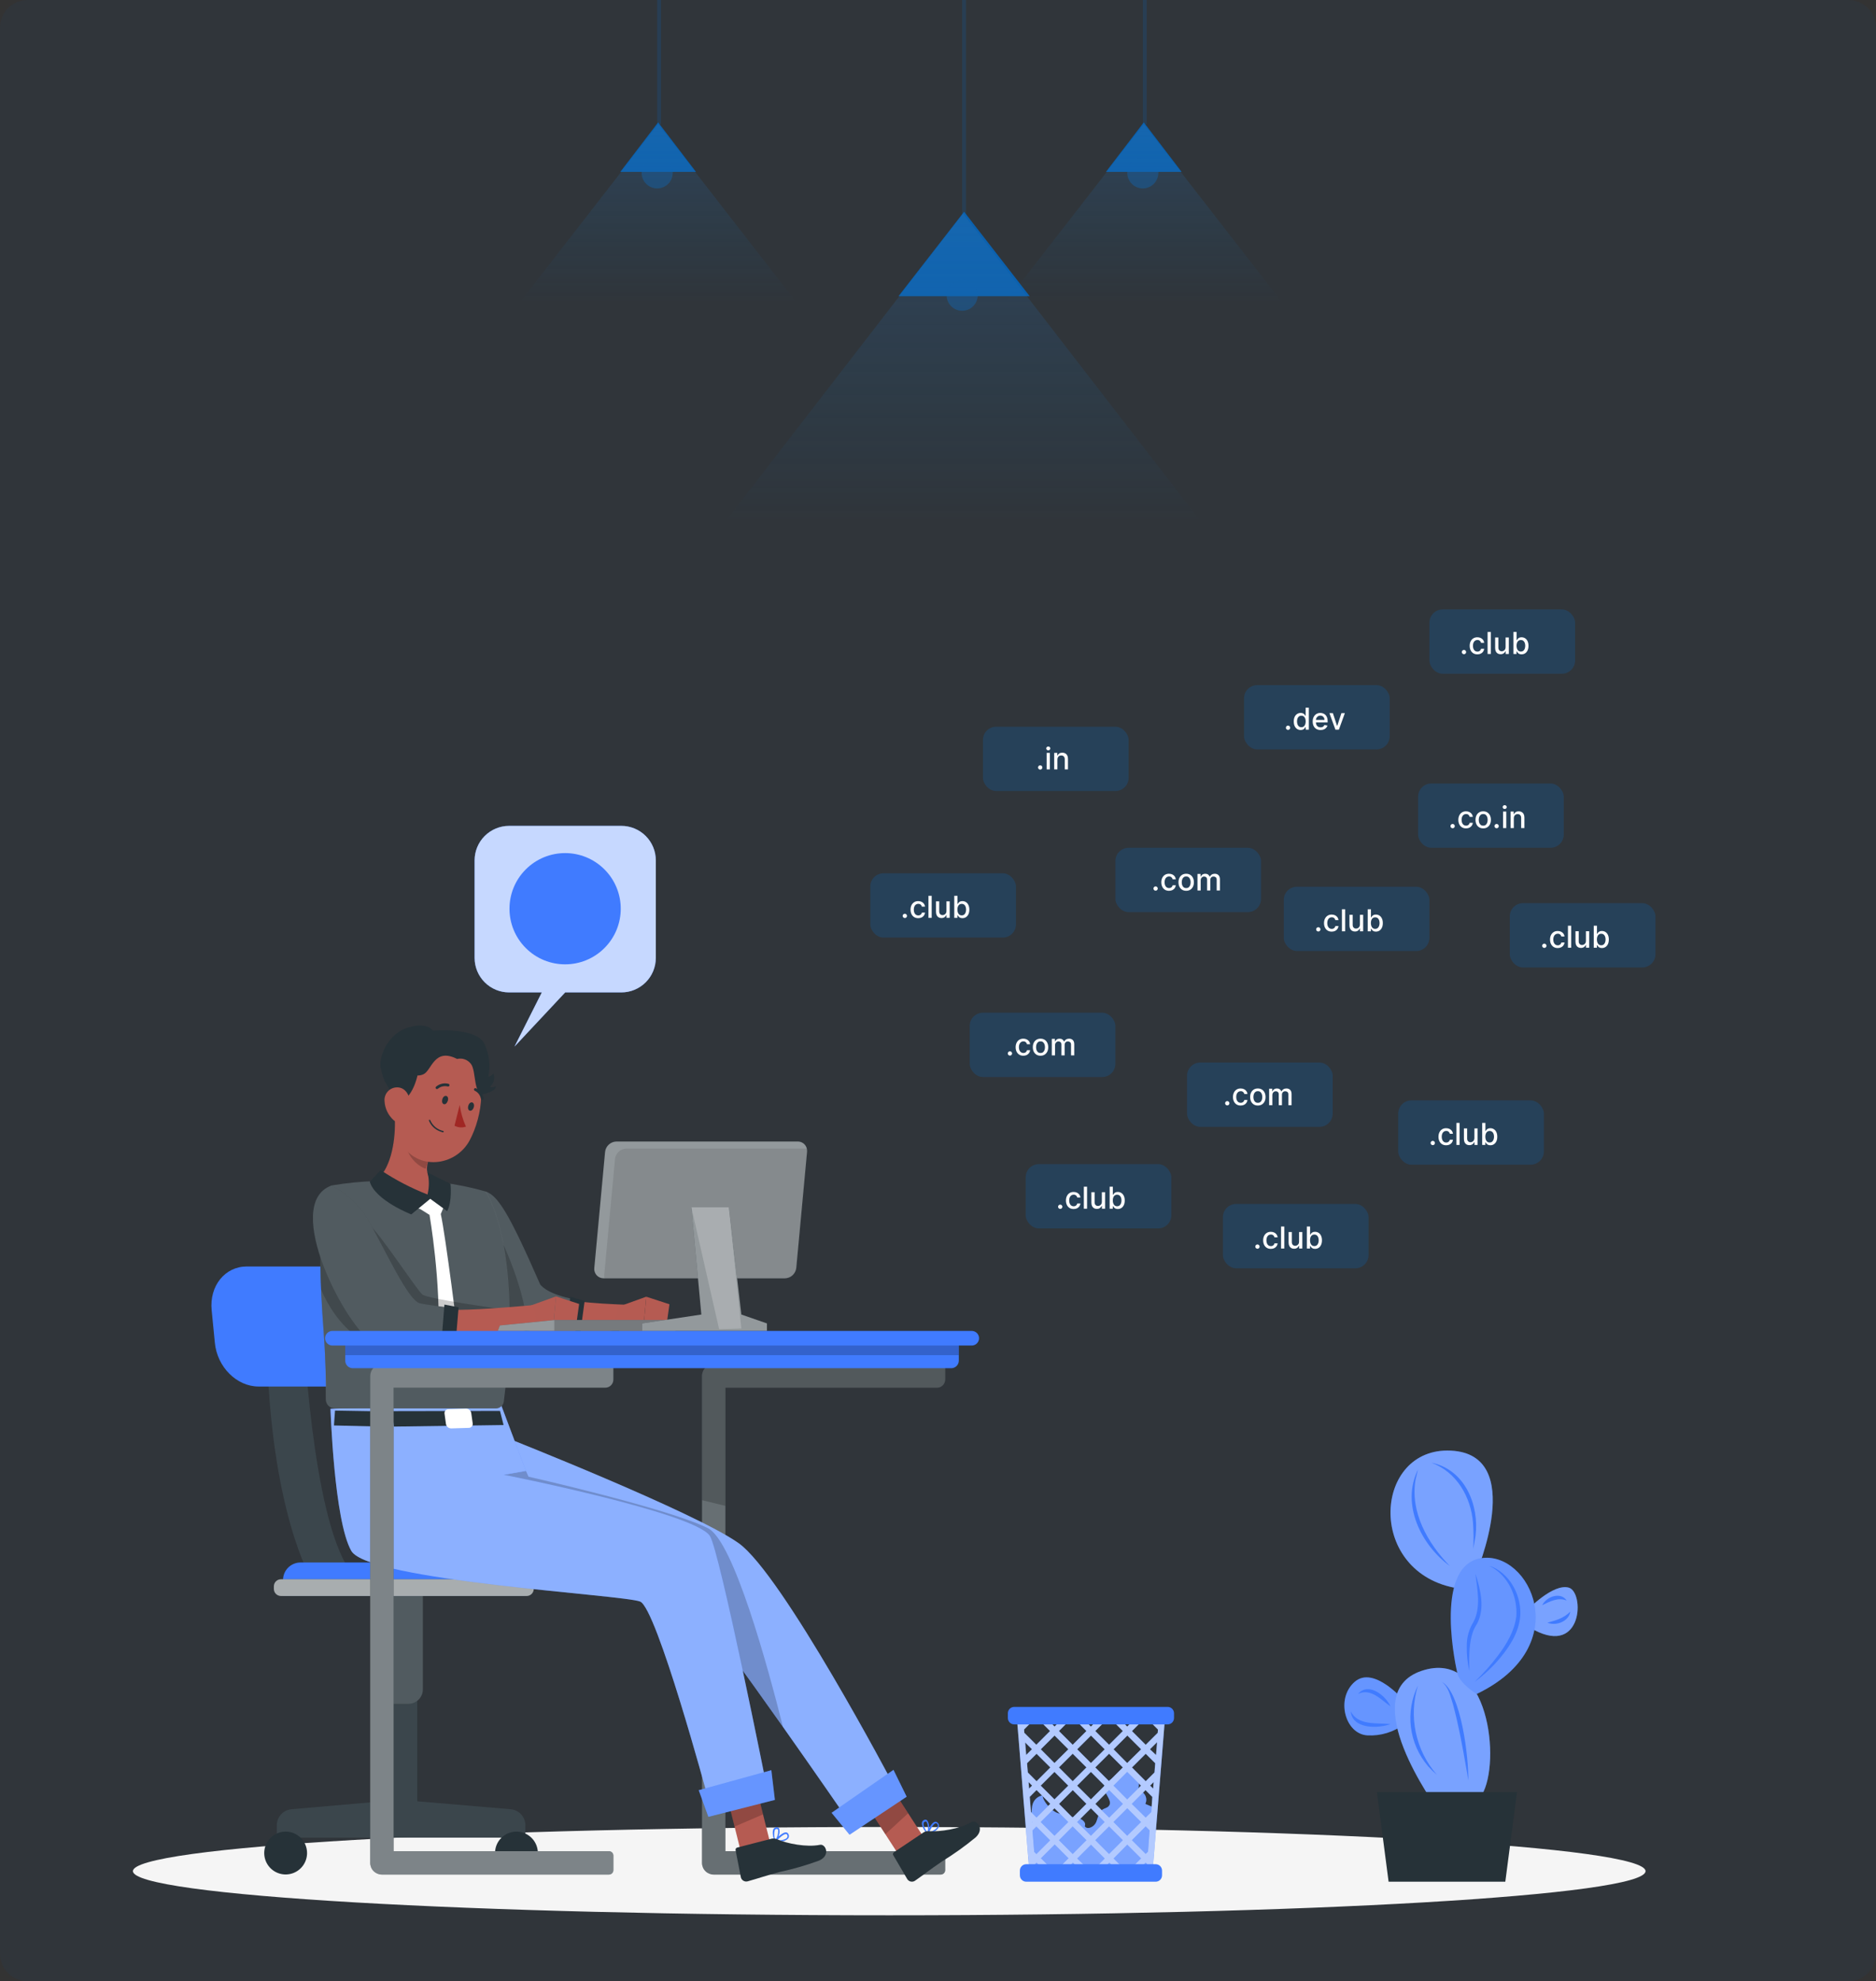 <svg width="748" height="790" viewBox="0 0 748 790" fill="none" xmlns="http://www.w3.org/2000/svg">
<rect x="0" y="0" width="748" height="790" fill="#333333" stroke="none"/>
<line x1="384.404" y1="3.38554e-08" x2="384.404" y2="85.972" stroke="#0C62AF" stroke-opacity="0.22" stroke-width="1.549"/>
<line x1="456.437" y1="3.38554e-08" x2="456.437" y2="49.569" stroke="#0C62AF" stroke-opacity="0.22" stroke-width="1.549"/>
<line x1="262.805" y1="3.38554e-08" x2="262.805" y2="49.569" stroke="#0C62AF" stroke-opacity="0.22" stroke-width="1.549"/>
<path d="M384.405 84.422L410.564 118.114H358.245L384.405 84.422Z" fill="#0C62AF"/>
<path d="M456.049 48.795L471.141 68.545H440.957L456.049 48.795Z" fill="#0C62AF"/>
<path d="M262.418 48.795L277.51 68.545H247.326L262.418 48.795Z" fill="#0C62AF"/>
<circle cx="383.631" cy="117.727" r="6.196" fill="#0C62AF" fill-opacity="0.44"/>
<circle cx="455.66" cy="68.933" r="6.196" fill="#0C62AF" fill-opacity="0.44"/>
<circle cx="262.031" cy="68.933" r="6.196" fill="#0C62AF" fill-opacity="0.44"/>
<path d="M384.018 85.196L491.674 224.61H276.361L384.018 85.196Z" fill="url(#paint0_linear_1138_4103)" fill-opacity="0.93"/>
<path d="M456.048 49.568L518.763 130.312H393.332L456.048 49.568Z" fill="url(#paint1_linear_1138_4103)" fill-opacity="0.93"/>
<path d="M262.418 49.568L325.133 130.312H199.702L262.418 49.568Z" fill="url(#paint2_linear_1138_4103)" fill-opacity="0.93"/>
<path d="M0 11C0 4.925 4.925 0 11 0H737C743.075 0 748 4.925 748 11V779C748 785.075 743.075 790 737 790H11C4.925 790 0 785.075 0 779V11Z" fill="#0C62AF" fill-opacity="0.06"/>
<path d="M354.555 763.69C521.099 763.69 656.11 755.808 656.11 746.084C656.11 736.361 521.099 728.479 354.555 728.479C188.011 728.479 53 736.361 53 746.084C53 755.808 188.011 763.69 354.555 763.69Z" fill="#F5F5F5"/>
<path d="M559.932 678.244C559.932 678.244 547.863 663.904 540.148 670.592C532.434 677.28 536.338 691.479 545.234 691.946C550.511 692.231 555.717 690.639 559.932 687.451V678.244Z" fill="#407BFF"/>
<path opacity="0.2" d="M559.932 678.244C559.932 678.244 547.863 663.904 540.148 670.592C532.434 677.28 536.338 691.479 545.234 691.946C550.511 692.231 555.717 690.639 559.932 687.451V678.244Z" fill="white"/>
<path d="M609.125 641.851C609.125 641.851 619.25 631.244 625.518 633.048C631.786 634.852 631.148 660.188 611.691 649.923L609.125 641.851Z" fill="#407BFF"/>
<path opacity="0.3" d="M609.125 641.851C609.125 641.851 619.25 631.244 625.518 633.048C631.786 634.852 631.148 660.188 611.691 649.923L609.125 641.851Z" fill="white"/>
<path d="M572.95 720.999C572.95 720.999 539.666 675.476 566.728 666.253C593.79 657.03 598.565 702.88 590.851 715.649C583.137 728.418 572.95 720.999 572.95 720.999Z" fill="#407BFF"/>
<path d="M588.379 627.79C588.379 627.79 609.033 579.856 578.456 578.41C547.879 576.963 544.535 625.939 579.732 633.047L588.379 627.79Z" fill="#407BFF"/>
<path opacity="0.3" d="M572.95 720.999C572.95 720.999 539.666 675.476 566.728 666.253C593.79 657.03 598.565 702.88 590.851 715.649C583.137 728.418 572.95 720.999 572.95 720.999Z" fill="white"/>
<path opacity="0.3" d="M588.379 627.79C588.379 627.79 609.033 579.856 578.456 578.41C547.879 576.963 544.535 625.939 579.732 633.047L588.379 627.79Z" fill="white"/>
<path d="M581.052 667.029C581.052 667.029 571.02 624.71 590.384 621.335C609.747 617.96 628.721 656.205 588.828 675.428C588.735 675.428 581.892 671.182 581.052 667.029Z" fill="#407BFF"/>
<path opacity="0.2" d="M581.052 667.029C581.052 667.029 571.02 624.71 590.384 621.335C609.747 617.96 628.721 656.205 588.828 675.428C588.735 675.428 581.892 671.182 581.052 667.029Z" fill="white"/>
<path d="M548.998 714.545H604.864L600.198 750.301H553.664L548.998 714.545Z" fill="#263238"/>
<path d="M578.052 624.4C566.543 615.986 558.564 599.717 565.361 586.015C565.081 587.29 564.739 588.675 564.428 589.95C562.157 602.937 569.28 615.332 578.052 624.4Z" fill="#407BFF"/>
<path d="M570.739 583.231C584.006 585.922 589.869 599.997 588.33 612.393C588.034 614.151 587.785 615.877 587.428 617.603C587.601 614.131 587.565 610.651 587.319 607.183C586.494 596.965 580.864 586.964 570.739 583.231Z" fill="#407BFF"/>
<path d="M594.069 624.4C601.519 627.029 606.185 635.21 606.201 642.955C606.201 649.705 602.468 655.833 598.3 660.872C595.261 664.531 591.788 667.806 587.957 670.624C591.341 667.377 594.461 663.867 597.289 660.125C600.757 655.459 603.805 650.405 604.567 644.65C605.221 636.656 601.317 628.133 593.992 624.431L594.069 624.4Z" fill="#407BFF"/>
<path d="M588.379 627.79C590.369 634.011 592.142 641.399 588.907 647.496C586.201 651.446 585.921 656.61 585.797 661.322C585.797 662.971 585.797 664.604 585.906 666.252C585.112 663.022 584.751 659.701 584.833 656.376C584.78 652.95 585.714 649.581 587.523 646.671C590.509 640.979 589.079 633.933 588.316 627.79H588.379Z" fill="#407BFF"/>
<path d="M574.815 670.592C582.592 674.589 585.702 701.433 585.407 709.878C585.174 708.168 584.909 706.472 584.583 704.777C583.105 696.316 581.565 687.824 579.326 679.535C578.284 676.424 577.615 672.598 574.815 670.592Z" fill="#407BFF"/>
<path d="M565.36 672.069C563.486 678.163 563.2 684.635 564.528 690.871C565.856 697.106 568.755 702.9 572.95 707.701C571.715 706.643 570.547 705.511 569.45 704.31C565.692 699.924 563.302 694.533 562.575 688.803C561.848 683.073 562.816 677.255 565.36 672.069Z" fill="#407BFF"/>
<path d="M616.979 647.013C620.526 646.064 623.543 645.209 626.125 642.596C625.487 646.562 620.448 648.429 616.979 647.013Z" fill="#407BFF"/>
<path d="M614.911 640.031C616.575 636.641 622.268 634.526 624.678 638.212C621.272 636.734 617.959 638.585 614.911 640.031Z" fill="#407BFF"/>
<path d="M554.426 680.391C550.538 677.653 546.51 672.987 541.486 675.429C545.577 670.577 552.451 676.005 554.426 680.391Z" fill="#407BFF"/>
<path d="M554.427 687.451C549.342 689.317 539.186 689.457 538.563 682.35C541.472 688.151 548.891 686.875 554.427 687.451Z" fill="#407BFF"/>
<path d="M456.662 719.271C456.929 718.73 457.06 718.131 457.045 717.528C457.03 716.924 456.869 716.333 456.575 715.805C456.282 715.278 455.864 714.829 455.359 714.498C454.854 714.167 454.276 713.964 453.675 713.905C454.191 712.366 454.224 710.706 453.771 709.147C453.318 707.588 452.4 706.204 451.14 705.18C450.841 704.892 450.45 704.716 450.036 704.683C449.596 704.73 449.182 704.915 448.854 705.211L441.871 710.235C441.303 710.575 440.824 711.044 440.471 711.604C439.04 714.372 444.204 717.918 442.026 720.204C441.42 720.873 440.471 720.998 439.678 721.48C438.014 722.522 437.811 724.808 437.034 726.612C436.256 728.416 433.55 729.801 432.508 728.167C433.286 726.441 430.953 724.948 429.086 724.73C427.22 724.513 425.245 724.404 424.218 722.646C421.543 724.979 415.586 718.478 415.711 715.865C414.661 716.054 413.696 716.566 412.951 717.33C412.207 718.094 411.72 719.072 411.558 720.127C411.255 722.29 411.176 724.479 411.325 726.659C411.325 730.905 409.894 735.057 409.972 739.303C409.972 742.601 411.309 746.255 414.327 747.593C415.821 748.126 417.411 748.338 418.992 748.215L453.411 747.997C454.241 748.061 455.073 747.922 455.837 747.593C457.393 746.784 457.719 744.747 457.859 743.005C458.461 735.529 459.077 728.053 459.71 720.578L456.662 719.271Z" fill="#407BFF"/>
<path opacity="0.3" d="M456.662 719.271C456.929 718.73 457.06 718.131 457.045 717.528C457.03 716.924 456.869 716.333 456.575 715.805C456.282 715.278 455.864 714.829 455.359 714.498C454.854 714.167 454.276 713.964 453.675 713.905C454.191 712.366 454.224 710.706 453.771 709.147C453.318 707.588 452.4 706.204 451.14 705.18C450.841 704.892 450.45 704.716 450.036 704.683C449.596 704.73 449.182 704.915 448.854 705.211L441.871 710.235C441.303 710.575 440.824 711.044 440.471 711.604C439.04 714.372 444.204 717.918 442.026 720.204C441.42 720.873 440.471 720.998 439.678 721.48C438.014 722.522 437.811 724.808 437.034 726.612C436.256 728.416 433.55 729.801 432.508 728.167C433.286 726.441 430.953 724.948 429.086 724.73C427.22 724.513 425.245 724.404 424.218 722.646C421.543 724.979 415.586 718.478 415.711 715.865C414.661 716.054 413.696 716.566 412.951 717.33C412.207 718.094 411.72 719.072 411.558 720.127C411.255 722.29 411.176 724.479 411.325 726.659C411.325 730.905 409.894 735.057 409.972 739.303C409.972 742.601 411.309 746.255 414.327 747.593C415.821 748.126 417.411 748.338 418.992 748.215L453.411 747.997C454.241 748.061 455.073 747.922 455.837 747.593C457.393 746.784 457.719 744.747 457.859 743.005C458.461 735.529 459.077 728.053 459.71 720.578L456.662 719.271Z" fill="white"/>
<path d="M458.762 682.816H405.275L405.711 688.213L406.038 692.07L406.846 702.086L407.313 707.856L407.919 715.508L408.184 718.805L408.277 719.785L408.588 723.642L409.024 728.946L409.288 732.227L409.552 735.571L409.864 739.428L410.112 742.352L410.377 745.634L410.486 747.065H459.493L459.602 745.634L459.866 742.368L460.115 739.413L460.426 735.556L460.69 732.227L460.955 728.946L461.39 723.627L461.701 719.785L461.779 718.805L462.043 715.508L462.666 707.856L463.132 702.101L463.941 692.07L464.252 688.213L464.687 682.816H458.762ZM461.966 686.362L460.939 685.32H462.059L461.966 686.362ZM461.701 689.628L461.608 690.935L456.818 695.709L451.343 690.235L456.242 685.32H457.393L461.701 689.628ZM460.317 706.736L456.818 710.236L451.343 704.745L456.818 699.286L460.613 703.066L460.317 706.736ZM409.506 703.066L413.301 699.286L418.775 704.745L413.301 710.236L409.817 706.736L409.506 703.066ZM454.982 697.498L449.43 702.972L444.018 697.498L449.492 692.023L454.982 697.498ZM446.319 685.32H452.541L449.43 688.431L446.319 685.32ZM447.688 704.73L442.213 710.22L436.723 704.73L442.213 699.271L447.688 704.73ZM429.476 711.993L434.966 706.518L440.425 711.993L434.966 717.468L429.476 711.993ZM433.177 719.241L427.656 724.731L422.259 719.272L427.734 713.782L433.177 719.241ZM442.213 713.766L447.719 719.272L442.245 724.746L436.754 719.272L442.213 713.766ZM434.966 702.972L429.507 697.498L434.997 692.023L440.456 697.498L434.966 702.972ZM433.177 704.73L427.703 710.22L422.228 704.73L427.703 699.271L433.177 704.73ZM420.439 702.972L414.996 697.498L420.471 692.023L425.961 697.498L420.439 702.972ZM420.439 706.518L425.93 711.993L420.439 717.468L414.965 711.993L420.439 706.518ZM425.93 726.504L420.439 731.979L414.965 726.504L420.439 721.029L425.93 726.504ZM427.687 728.277L433.177 733.752L427.703 739.242L422.228 733.752L427.687 728.277ZM429.476 726.504L434.966 721.029L440.425 726.504L434.966 731.979L429.476 726.504ZM442.213 728.277L447.688 733.752L442.213 739.242L436.723 733.752L442.213 728.277ZM449.461 735.525L454.951 741.015L451.39 744.561H447.564L444.018 741.046L449.461 735.525ZM443.987 726.504L449.461 721.029L454.951 726.504L449.43 731.979L443.987 726.504ZM443.987 711.993L449.43 706.518L454.92 711.993L449.43 717.468L443.987 711.993ZM447.688 690.219L442.213 695.694L436.723 690.219L441.638 685.304H442.789L447.688 690.219ZM434.966 688.446L431.855 685.335H438.076L434.966 688.446ZM433.177 690.219L427.703 695.694L422.228 690.219L427.127 685.304H428.278L433.177 690.219ZM423.581 685.304L420.471 688.415L417.36 685.304H423.581ZM413.767 685.304L418.666 690.219L413.192 695.694L408.417 690.919L408.324 689.613L412.616 685.304H413.767ZM409.101 685.304L408.091 686.331L407.997 685.304H409.101ZM408.759 694.792L411.45 697.467L409.164 699.753L408.759 694.792ZM410.315 713.16L410.112 710.562L411.512 711.978L410.315 713.16ZM410.579 716.472L413.285 713.751L418.76 719.241L413.285 724.715L411.077 722.507L410.579 716.472ZM411.403 726.597V726.364L411.528 726.488L411.419 726.597H411.403ZM412.352 738.277L411.668 729.879L413.223 728.324L418.698 733.798L413.223 739.273L412.29 738.34L412.352 738.277ZM412.85 744.499L412.756 743.239L413.285 742.71L415.058 744.499H412.85ZM415.058 740.953L420.533 735.462L426.023 740.953L422.461 744.499H418.604L415.058 740.953ZM426.023 744.499L427.796 742.71L429.585 744.499H426.023ZM433.115 744.499L429.507 741.046L434.997 735.556L440.456 741.046L436.988 744.561L433.115 744.499ZM440.518 744.499L442.307 742.71L444.08 744.499H440.518ZM457.238 744.499H455.029L456.802 742.71L457.331 743.239L457.238 744.499ZM457.751 738.277L456.802 739.211L451.327 733.736L456.802 728.261L458.357 729.817L457.751 738.277ZM458.715 726.348V726.597L458.606 726.488L458.746 726.348H458.715ZM459.026 722.507L456.802 724.715L451.265 719.272L456.74 713.782L459.462 716.503L459.026 722.507ZM459.788 713.175L458.575 711.978L459.99 710.562L459.788 713.175ZM461.344 694.776L460.939 699.769L458.513 697.498L461.219 694.807L461.344 694.776Z" fill="#407BFF"/>
<g opacity="0.6">
<path d="M458.762 682.814H405.275L405.711 688.211L406.038 692.068L406.846 702.084L407.313 707.855L407.919 715.507L408.184 718.804L408.277 719.784L408.588 723.641L409.024 728.944L409.288 732.226L409.552 735.57L409.864 739.427L410.112 742.351L410.377 745.633L410.486 747.063H459.493L459.602 745.633L459.866 742.366L460.115 739.411L460.426 735.554L460.69 732.226L460.955 728.944L461.39 723.625L461.701 719.784L461.779 718.804L462.043 715.507L462.666 707.855L463.132 702.1L463.941 692.068L464.252 688.211L464.687 682.814H458.762ZM461.966 686.361L460.939 685.318H462.059L461.966 686.361ZM461.701 689.627L461.608 690.933L456.818 695.708L451.343 690.233L456.242 685.318H457.393L461.701 689.627ZM460.317 706.735L456.818 710.234L451.343 704.744L456.818 699.285L460.613 703.064L460.317 706.735ZM409.506 703.064L413.301 699.285L418.775 704.744L413.301 710.234L409.817 706.735L409.506 703.064ZM454.982 697.496L449.43 702.971L444.018 697.496L449.492 692.022L454.982 697.496ZM446.319 685.318H452.541L449.43 688.429L446.319 685.318ZM447.688 704.728L442.213 710.219L436.723 704.728L442.213 699.269L447.688 704.728ZM429.476 711.992L434.966 706.517L440.425 711.992L434.966 717.466L429.476 711.992ZM433.177 719.239L427.656 724.729L422.259 719.27L427.734 713.78L433.177 719.239ZM442.213 713.765L447.719 719.27L442.245 724.745L436.754 719.27L442.213 713.765ZM434.966 702.971L429.507 697.496L434.997 692.022L440.456 697.496L434.966 702.971ZM433.177 704.728L427.703 710.219L422.228 704.728L427.703 699.269L433.177 704.728ZM420.439 702.971L414.996 697.496L420.471 692.022L425.961 697.496L420.439 702.971ZM420.439 706.517L425.93 711.992L420.439 717.466L414.965 711.992L420.439 706.517ZM425.93 726.502L420.439 731.977L414.965 726.502L420.439 721.028L425.93 726.502ZM427.687 728.276L433.177 733.75L427.703 739.24L422.228 733.75L427.687 728.276ZM429.476 726.502L434.966 721.028L440.425 726.502L434.966 731.977L429.476 726.502ZM442.213 728.276L447.688 733.75L442.213 739.24L436.723 733.75L442.213 728.276ZM449.461 735.523L454.951 741.013L451.39 744.559H447.564L444.018 741.044L449.461 735.523ZM443.987 726.502L449.461 721.028L454.951 726.502L449.43 731.977L443.987 726.502ZM443.987 711.992L449.43 706.517L454.92 711.992L449.43 717.466L443.987 711.992ZM447.688 690.218L442.213 695.692L436.723 690.218L441.638 685.303H442.789L447.688 690.218ZM434.966 688.445L431.855 685.334H438.076L434.966 688.445ZM433.177 690.218L427.703 695.692L422.228 690.218L427.127 685.303H428.278L433.177 690.218ZM423.581 685.303L420.471 688.413L417.36 685.303H423.581ZM413.767 685.303L418.666 690.218L413.192 695.692L408.417 690.917L408.324 689.611L412.616 685.303H413.767ZM409.101 685.303L408.091 686.329L407.997 685.303H409.101ZM408.759 694.79L411.45 697.465L409.164 699.752L408.759 694.79ZM410.315 713.158L410.112 710.561L411.512 711.976L410.315 713.158ZM410.579 716.471L413.285 713.749L418.76 719.239L413.285 724.714L411.077 722.505L410.579 716.471ZM411.403 726.596V726.363L411.528 726.487L411.419 726.596H411.403ZM412.352 738.276L411.668 729.877L413.223 728.322L418.698 733.797L413.223 739.271L412.29 738.338L412.352 738.276ZM412.85 744.497L412.756 743.237L413.285 742.709L415.058 744.497H412.85ZM415.058 740.951L420.533 735.461L426.023 740.951L422.461 744.497H418.604L415.058 740.951ZM426.023 744.497L427.796 742.709L429.585 744.497H426.023ZM433.115 744.497L429.507 741.044L434.997 735.554L440.456 741.044L436.988 744.559L433.115 744.497ZM440.518 744.497L442.307 742.709L444.08 744.497H440.518ZM457.238 744.497H455.029L456.802 742.709L457.331 743.237L457.238 744.497ZM457.751 738.276L456.802 739.209L451.327 733.735L456.802 728.26L458.357 729.815L457.751 738.276ZM458.715 726.347V726.596L458.606 726.487L458.746 726.347H458.715ZM459.026 722.505L456.802 724.714L451.265 719.27L456.74 713.78L459.462 716.502L459.026 722.505ZM459.788 713.174L458.575 711.976L459.99 710.561L459.788 713.174ZM461.344 694.775L460.939 699.767L458.513 697.496L461.219 694.806L461.344 694.775Z" fill="white"/>
</g>
<path d="M404.403 687.575H465.557C466.965 687.575 468.107 686.433 468.107 685.025V683.143C468.107 681.734 466.965 680.592 465.557 680.592H404.403C402.994 680.592 401.852 681.734 401.852 683.143V685.025C401.852 686.433 402.994 687.575 404.403 687.575Z" fill="#407BFF"/>
<path d="M460.784 743.316H409.195C407.787 743.316 406.645 744.458 406.645 745.867V747.749C406.645 749.158 407.787 750.3 409.195 750.3H460.784C462.193 750.3 463.335 749.158 463.335 747.749V745.867C463.335 744.458 462.193 743.316 460.784 743.316Z" fill="#407BFF"/>
<path d="M247.676 329.299H202.993C199.342 329.299 195.841 330.749 193.26 333.33C190.679 335.912 189.229 339.413 189.229 343.063V381.945C189.229 385.596 190.679 389.097 193.26 391.678C195.841 394.26 199.342 395.71 202.993 395.71H216.026L205.139 417.313L225.358 395.71H247.738C249.545 395.71 251.334 395.354 253.003 394.662C254.673 393.97 256.189 392.956 257.466 391.677C258.743 390.399 259.755 388.882 260.445 387.212C261.135 385.542 261.489 383.752 261.487 381.945V343.063C261.489 341.251 261.133 339.457 260.439 337.783C259.745 336.109 258.727 334.588 257.444 333.309C256.16 332.03 254.637 331.017 252.96 330.329C251.284 329.641 249.488 329.291 247.676 329.299Z" fill="#407BFF"/>
<path opacity="0.7" d="M247.676 329.299H202.993C199.342 329.299 195.841 330.749 193.26 333.33C190.679 335.912 189.229 339.413 189.229 343.063V381.945C189.229 385.596 190.679 389.097 193.26 391.678C195.841 394.26 199.342 395.71 202.993 395.71H216.026L205.139 417.313L225.358 395.71H247.738C249.545 395.71 251.334 395.354 253.003 394.662C254.673 393.97 256.189 392.956 257.466 391.677C258.743 390.399 259.755 388.882 260.445 387.212C261.135 385.542 261.489 383.752 261.487 381.945V343.063C261.489 341.251 261.133 339.457 260.439 337.783C259.745 336.109 258.727 334.588 257.444 333.309C256.16 332.03 254.637 331.017 252.96 330.329C251.284 329.641 249.488 329.291 247.676 329.299Z" fill="white"/>
<path d="M223.01 372.24C222.714 372.241 222.422 372.177 222.153 372.054C221.885 371.93 221.646 371.75 221.454 371.525L212.745 361.275C212.571 361.071 212.439 360.835 212.357 360.579C212.275 360.324 212.244 360.055 212.265 359.788C212.287 359.521 212.361 359.261 212.483 359.022C212.606 358.784 212.774 358.572 212.978 358.398C213.391 358.047 213.925 357.875 214.465 357.919C214.732 357.94 214.992 358.014 215.231 358.137C215.47 358.259 215.682 358.427 215.855 358.631L223.01 367.061L234.799 353.141C234.972 352.937 235.184 352.769 235.423 352.647C235.662 352.524 235.922 352.45 236.189 352.429C236.456 352.407 236.725 352.438 236.98 352.52C237.235 352.603 237.472 352.734 237.676 352.908C237.88 353.081 238.048 353.294 238.171 353.532C238.293 353.771 238.367 354.031 238.389 354.298C238.41 354.565 238.379 354.834 238.297 355.089C238.215 355.344 238.083 355.581 237.909 355.785L224.549 371.525C224.361 371.749 224.125 371.93 223.859 372.053C223.593 372.177 223.303 372.241 223.01 372.24Z" fill="white"/>
<path d="M241.006 378.018C249.667 369.357 249.667 355.314 241.006 346.653C232.344 337.992 218.302 337.992 209.641 346.653C200.979 355.314 200.979 369.357 209.641 378.018C218.302 386.679 232.344 386.679 241.006 378.018Z" fill="#407BFF"/>
<path d="M284.566 747.454H375.084C375.558 747.454 376.013 747.265 376.349 746.93C376.684 746.594 376.873 746.139 376.873 745.665V739.895C376.869 739.423 376.678 738.972 376.343 738.64C376.008 738.308 375.556 738.122 375.084 738.122H289.232V553.322H373.622C374.481 553.322 375.306 552.982 375.915 552.376C376.524 551.77 376.868 550.947 376.873 550.087V543.991H284.566C283.329 543.991 282.142 544.482 281.267 545.357C280.392 546.232 279.9 547.419 279.9 548.657V742.788C279.9 744.025 280.392 745.212 281.267 746.087C282.142 746.962 283.329 747.454 284.566 747.454Z" fill="#263238"/>
<g opacity="0.3">
<path d="M279.901 548.657V742.772C279.901 744.01 280.393 745.196 281.268 746.071C282.143 746.946 283.33 747.438 284.567 747.438H375.085C375.555 747.438 376.006 747.251 376.339 746.919C376.671 746.586 376.858 746.135 376.858 745.665V739.895C376.858 739.423 376.672 738.971 376.34 738.636C376.008 738.301 375.557 738.11 375.085 738.106H289.233V553.322H373.623C374.482 553.318 375.305 552.974 375.911 552.365C376.518 551.756 376.858 550.931 376.858 550.072V543.991H284.567C283.33 543.991 282.143 544.482 281.268 545.357C280.393 546.232 279.901 547.419 279.901 548.657Z" fill="white"/>
</g>
<path opacity="0.2" d="M279.9 548.657V598.161C283.011 598.949 286.122 599.712 289.232 600.448V553.322H373.622C374.481 553.318 375.304 552.974 375.91 552.365C376.517 551.756 376.857 550.931 376.857 550.072V543.991H284.566C283.329 543.991 282.142 544.482 281.267 545.357C280.392 546.232 279.9 547.419 279.9 548.657Z" fill="black"/>
<path d="M116.206 721.403L153.316 718.168V669.503H166.364V718.23L203.691 721.403C205.275 721.557 206.745 722.296 207.815 723.475C208.884 724.653 209.477 726.188 209.477 727.78V732.725H110.374V727.78C110.375 726.181 110.974 724.64 112.054 723.46C113.133 722.28 114.614 721.546 116.206 721.403Z" fill="#263238"/>
<path opacity="0.1" d="M116.206 721.403L153.316 718.168V669.503H166.364V718.23L203.691 721.403C205.275 721.557 206.745 722.296 207.815 723.475C208.884 724.653 209.477 726.188 209.477 727.78V732.725H110.374V727.78C110.375 726.181 110.974 724.64 112.054 723.46C113.133 722.28 114.614 721.546 116.206 721.403Z" fill="white"/>
<path d="M197.377 738.869C197.377 740.557 197.878 742.208 198.816 743.612C199.754 745.017 201.088 746.111 202.648 746.757C204.208 747.403 205.925 747.573 207.581 747.243C209.238 746.914 210.759 746.1 211.953 744.906C213.147 743.712 213.961 742.191 214.29 740.534C214.619 738.878 214.45 737.161 213.804 735.601C213.158 734.041 212.063 732.707 210.659 731.769C209.255 730.831 207.604 730.33 205.915 730.33C204.794 730.328 203.682 730.548 202.646 730.976C201.609 731.404 200.667 732.033 199.873 732.826C199.08 733.62 198.451 734.562 198.023 735.599C197.594 736.636 197.375 737.747 197.377 738.869Z" fill="#263238"/>
<path d="M122.429 738.869C122.429 740.558 121.927 742.21 120.989 743.614C120.05 745.019 118.715 746.113 117.154 746.759C115.593 747.404 113.875 747.573 112.219 747.242C110.562 746.911 109.04 746.096 107.847 744.901C106.653 743.705 105.841 742.182 105.514 740.525C105.186 738.868 105.357 737.15 106.006 735.59C106.655 734.03 107.751 732.698 109.158 731.762C110.564 730.825 112.216 730.327 113.906 730.33C115.026 730.33 116.136 730.551 117.171 730.98C118.206 731.41 119.146 732.039 119.938 732.832C120.729 733.625 121.357 734.566 121.784 735.602C122.212 736.638 122.431 737.748 122.429 738.869Z" fill="#263238"/>
<path d="M162.835 679.379H156.847C155.317 679.379 153.85 678.771 152.767 677.689C151.685 676.607 151.077 675.139 151.077 673.609V631.616H168.605V673.609C168.605 675.139 167.998 676.607 166.915 677.689C165.833 678.771 164.366 679.379 162.835 679.379Z" fill="#263238"/>
<path opacity="0.2" d="M162.835 679.379H156.847C155.317 679.379 153.85 678.771 152.767 677.689C151.685 676.607 151.077 675.139 151.077 673.609V631.616H168.605V673.609C168.605 675.139 167.998 676.607 166.915 677.689C165.833 678.771 164.366 679.379 162.835 679.379Z" fill="white"/>
<path d="M121.355 535.22C121.355 535.22 125.368 615.83 142.725 629.703H124.155C124.155 629.703 107.607 602.237 106.378 535.22H121.355Z" fill="#263238"/>
<path opacity="0.1" d="M121.355 535.22C121.355 535.22 125.368 615.83 142.725 629.703H124.155C124.155 629.703 107.607 602.237 106.378 535.22H121.355Z" fill="white"/>
<path d="M119.847 623.015H202.138C203.99 623.015 205.766 623.751 207.076 625.061C208.385 626.37 209.121 628.146 209.121 629.998V636.375H112.849V629.998C112.849 629.08 113.03 628.171 113.382 627.322C113.734 626.474 114.249 625.704 114.899 625.055C115.55 624.406 116.321 623.892 117.17 623.542C118.019 623.192 118.929 623.013 119.847 623.015Z" fill="#407BFF"/>
<path d="M209.993 629.703H112.009C110.455 629.703 109.194 630.963 109.194 632.518V633.56C109.194 635.114 110.455 636.375 112.009 636.375H209.993C211.547 636.375 212.808 635.114 212.808 633.56V632.518C212.808 630.963 211.547 629.703 209.993 629.703Z" fill="#263238"/>
<path opacity="0.6" d="M209.993 629.703H112.009C110.455 629.703 109.194 630.963 109.194 632.518V633.56C109.194 635.114 110.455 636.375 112.009 636.375H209.993C211.547 636.375 212.808 635.114 212.808 633.56V632.518C212.808 630.963 211.547 629.703 209.993 629.703Z" fill="white"/>
<path d="M103.112 552.856H132.864C141.574 552.856 147.857 545.08 146.862 535.359L145.602 522.481C144.638 512.823 136.815 504.984 128.105 504.984H98.399C89.689 504.984 83.406 512.761 84.401 522.481L85.661 535.359C86.563 545.08 94.402 552.856 103.112 552.856Z" fill="#407BFF"/>
<path d="M201.299 483.318C203.149 489.182 205.327 495.294 207.722 500.893C209.744 505.559 212.621 511.5 215.903 514.626C218.889 517.286 225.997 518.297 230.616 518.903C236.837 519.697 243.463 519.992 249.917 520.256L251.068 528.966C244.226 530.803 237.209 531.913 230.134 532.279C222.233 532.559 213.026 532.279 206.182 527.426C196.244 519.65 191.92 509.292 187.519 498.358C186.275 494.89 185.155 491.717 184.206 488.078L201.314 483.318H201.299Z" fill="#B65B52"/>
<path d="M193.66 475.091C198.559 476.771 202.992 483.816 215.325 512.076C215.325 512.076 217.332 515.529 227.332 517.691L226.415 533.555C226.415 533.555 212.137 532.932 208.824 530.646C205.511 528.36 185.65 495.683 185.65 495.683L193.66 475.091Z" fill="#263238"/>
<path opacity="0.2" d="M227.333 517.722L226.416 533.586C226.416 533.586 214.969 533.088 210.194 531.331C209.713 531.169 209.253 530.95 208.826 530.677C206.913 529.34 199.494 517.846 193.506 508.39C189.167 501.516 185.729 495.714 185.729 495.714L193.661 475.091C198.561 476.771 202.993 483.816 215.342 512.06C215.342 512.092 217.333 515.529 227.333 517.722Z" fill="white"/>
<path opacity="0.2" d="M210.195 531.331C209.714 531.17 209.254 530.951 208.826 530.678C206.913 529.34 199.495 517.847 193.507 508.391C195.065 503.029 196.908 497.754 199.028 492.589C199.028 492.589 210.413 515.405 210.195 531.331Z" fill="black"/>
<path d="M246.524 521.051L257.676 517.038L256.307 531.969C256.307 531.969 246.073 533.275 244.813 527.894L246.524 521.051Z" fill="#B55B52"/>
<path d="M266.917 520.055L265.206 532.358L256.31 531.969L257.678 517.038L266.917 520.055Z" fill="#B55B52"/>
<path d="M227.411 517.038L233.104 518.749L231.02 534.177L225.327 535.157L227.411 517.038Z" fill="#263238"/>
<path d="M201.734 573.213C201.734 573.213 276.994 602.904 294.491 615.315C311.988 627.726 356.112 711.401 356.112 711.401L337.868 725.398C337.868 725.398 285.237 648.971 278.767 643.792C272.297 638.613 188.561 612.904 188.561 612.904L201.734 573.213Z" fill="#407BFF"/>
<path opacity="0.4" d="M356.112 711.402L337.868 725.4C337.868 725.4 325.581 707.56 312.159 688.539C297.804 668.181 282.142 646.546 278.814 643.794C274.148 639.999 228.034 625.223 203.6 617.571C194.611 614.741 188.561 612.906 188.561 612.906L201.718 573.168C201.718 573.168 276.963 602.858 294.476 615.27C311.988 627.681 356.112 711.402 356.112 711.402Z" fill="white"/>
<path d="M359.456 741.341L368.243 732.507L353.872 710.282L345.101 719.116L359.456 741.341Z" fill="#B55B52"/>
<path opacity="0.2" d="M345.101 719.116L353.872 710.298L362.084 723.005L353.001 731.372L345.101 719.116Z" fill="black"/>
<path d="M369.768 731.542C369.768 731.542 369.768 731.542 369.877 731.542C369.985 731.542 369.877 731.542 369.877 731.542C370.911 731.162 371.902 730.672 372.832 730.08C373.556 729.692 374.11 729.049 374.387 728.276C374.444 727.986 374.417 727.685 374.31 727.41C374.202 727.134 374.019 726.895 373.78 726.721C373.652 726.587 373.492 726.488 373.315 726.434C373.138 726.38 372.95 726.371 372.769 726.41C371.914 726.612 371.074 727.825 370.436 728.991C370.571 727.903 370.318 726.801 369.721 725.881C369.547 725.705 369.318 725.594 369.072 725.565C368.826 725.537 368.577 725.593 368.368 725.725C368.173 725.817 368.002 725.953 367.869 726.124C367.737 726.294 367.647 726.493 367.606 726.705C367.248 728.385 369.503 731.091 369.612 731.246L369.768 731.091L369.628 731.262C369.628 731.262 369.519 731.433 369.519 731.449C369.542 731.492 369.58 731.525 369.626 731.542C369.671 731.559 369.722 731.559 369.768 731.542ZM369.845 730.391C369.845 730.484 369.768 730.578 369.737 730.655C369.052 729.691 368.041 727.996 368.259 727.001C368.277 726.884 368.32 726.772 368.384 726.673C368.449 726.574 368.533 726.489 368.632 726.425H368.741C369.114 726.238 369.317 726.347 369.441 726.425C370.036 727.659 370.179 729.062 369.845 730.391ZM370.374 730.764C371.059 729.209 372.194 727.187 373.049 727.001C373.139 726.978 373.232 726.98 373.32 727.008C373.408 727.035 373.487 727.087 373.547 727.156C373.692 727.268 373.806 727.416 373.877 727.585C373.948 727.754 373.973 727.938 373.951 728.12C373.78 728.929 372.458 729.893 370.374 730.764Z" fill="#407BFF"/>
<path d="M368.071 730.75L356.469 738.526C356.368 738.585 356.281 738.664 356.212 738.757C356.142 738.851 356.092 738.957 356.065 739.07C356.037 739.183 356.033 739.301 356.051 739.416C356.07 739.531 356.111 739.641 356.173 739.739L361.772 749.304C362.093 749.788 362.592 750.125 363.16 750.242C363.729 750.358 364.32 750.245 364.805 749.926C368.802 747.142 370.575 745.618 375.692 742.15C380.351 739.285 384.804 736.099 389.021 732.616C392.847 729.054 389.223 725.368 387.294 726.535C382.629 729.288 374.728 730.47 370.28 730.143C369.495 730.082 368.714 730.296 368.071 730.75Z" fill="#263238"/>
<path d="M338.724 731.574L361.509 716.41L356.252 705.694L331.569 722.818L338.724 731.574Z" fill="#407BFF"/>
<path opacity="0.2" d="M338.724 731.574L361.509 716.41L356.252 705.694L331.569 722.818L338.724 731.574Z" fill="white"/>
<path opacity="0.2" d="M312.189 688.601C297.834 668.242 282.172 646.608 278.844 643.855C274.178 640.06 228.064 625.285 203.63 617.633L200.784 588.083L209.712 586.527L210.722 588.798C210.722 588.798 266.495 601.443 282.266 609.343C292.422 614.336 306.062 664.23 312.189 688.601Z" fill="black"/>
<path d="M308.846 734.497C308.863 734.505 308.881 734.508 308.9 734.508C308.919 734.508 308.937 734.505 308.954 734.497C310.059 734.485 311.159 734.354 312.236 734.108C313.06 733.992 313.809 733.57 314.336 732.926C314.49 732.679 314.572 732.394 314.572 732.102C314.572 731.811 314.49 731.525 314.336 731.278C314.259 731.108 314.14 730.96 313.99 730.849C313.841 730.737 313.665 730.665 313.48 730.64C312.609 730.531 311.412 731.418 310.37 732.304C310.846 731.34 310.962 730.236 310.696 729.194C310.593 728.97 310.416 728.789 310.196 728.678C309.976 728.568 309.724 728.536 309.483 728.587C309.27 728.619 309.066 728.695 308.884 728.81C308.702 728.926 308.546 729.077 308.426 729.256C307.539 730.733 308.768 734.031 308.83 734.217L309.017 734.108L308.83 734.233C308.83 734.233 308.659 734.357 308.675 734.373L308.846 734.497ZM309.312 733.424L309.11 733.642C308.628 732.379 308.562 730.994 308.923 729.691C308.982 729.59 309.06 729.503 309.154 729.433C309.247 729.363 309.354 729.314 309.468 729.287H309.608C310.012 729.287 310.168 729.411 310.23 729.567C310.386 730.921 310.062 732.286 309.312 733.424ZM309.67 733.953C310.836 732.709 312.578 731.184 313.449 731.293C313.541 731.303 313.628 731.337 313.702 731.391C313.776 731.446 313.833 731.52 313.869 731.604C313.956 731.764 314.002 731.943 314.002 732.125C314.002 732.307 313.956 732.487 313.869 732.646C313.496 733.346 311.941 733.828 309.67 733.953Z" fill="#407BFF"/>
<path d="M295.875 740.314L307.089 734.886L300.417 708.166L289.219 713.594L295.875 740.314Z" fill="#B55B52"/>
<path opacity="0.2" d="M289.219 713.595L300.417 708.183L304.227 723.456L292.874 728.324L289.219 713.595Z" fill="black"/>
<path d="M307.509 733.176L293.978 736.676C293.864 736.698 293.756 736.743 293.659 736.807C293.563 736.872 293.48 736.955 293.416 737.052C293.353 737.15 293.309 737.258 293.288 737.373C293.267 737.487 293.269 737.604 293.294 737.718L295.409 748.605C295.562 749.159 295.926 749.632 296.423 749.923C296.919 750.213 297.51 750.298 298.068 750.16C302.734 748.854 304.943 747.998 310.884 746.412C316.21 745.275 321.449 743.762 326.561 741.886C331.352 739.802 329.159 735.12 326.95 735.587C321.693 736.66 313.777 735.12 309.702 733.332C309.007 733.047 308.238 732.992 307.509 733.176Z" fill="#263238"/>
<path d="M305.875 713.238C305.875 713.238 286.901 618.039 283.013 612.377C276.698 603.046 200.769 588.006 200.769 588.006L209.681 586.451L199.385 559.078L131.776 561.737C131.776 561.737 133.192 606.405 140.066 618.381C146.94 630.356 248.641 635.862 255.251 638.6C261.861 641.337 282.033 716.006 282.033 716.006L305.875 713.238Z" fill="#407BFF"/>
<path opacity="0.4" d="M305.875 713.238C305.875 713.238 286.901 618.039 283.013 612.377C276.698 603.046 200.769 588.006 200.769 588.006L209.681 586.451L199.385 559.078L131.776 561.737C131.776 561.737 133.192 606.405 140.066 618.381C146.94 630.356 248.641 635.862 255.251 638.6C261.861 641.337 282.033 716.006 282.033 716.006L305.875 713.238Z" fill="white"/>
<path d="M282.436 724.435L308.969 717.685L307.554 705.833L278.595 713.812L282.436 724.435Z" fill="#407BFF"/>
<path opacity="0.2" d="M282.436 724.435L308.969 717.685L307.554 705.833L278.595 713.812L282.436 724.435Z" fill="white"/>
<path d="M153.177 562.779L133.58 562.452L133.16 568.378L154.017 568.875L153.177 562.779Z" fill="#263238"/>
<path d="M156.193 562.67L157.049 568.829L200.783 568.207L199.368 562.592L156.193 562.67Z" fill="#263238"/>
<path d="M177.254 563.743L177.814 567.803C177.896 568.298 178.153 568.748 178.538 569.071C178.923 569.393 179.411 569.567 179.914 569.56L186.912 569.342C187.144 569.347 187.374 569.299 187.585 569.203C187.795 569.107 187.982 568.965 188.131 568.788C188.28 568.61 188.388 568.402 188.446 568.178C188.504 567.953 188.512 567.719 188.468 567.492L187.892 563.417C187.81 562.922 187.553 562.474 187.167 562.154C186.781 561.835 186.293 561.664 185.793 561.675L178.809 561.892C178.578 561.888 178.348 561.936 178.137 562.032C177.926 562.128 177.739 562.27 177.59 562.447C177.441 562.624 177.334 562.833 177.275 563.057C177.217 563.281 177.21 563.516 177.254 563.743Z" fill="white"/>
<path d="M133.489 561.581H197.722C198.491 561.585 199.234 561.305 199.809 560.794C200.383 560.283 200.748 559.577 200.833 558.812C208.764 496.601 193.616 475.122 193.616 475.122C187.848 473.475 181.962 472.274 176.01 471.53C167.313 470.845 158.584 470.658 149.866 470.97C143.926 471.13 138.006 471.717 132.151 472.727C129.04 474.08 125.821 487.938 129.04 531.113C129.88 542.42 130.005 552.187 129.927 557.91C129.914 558.869 130.282 559.793 130.95 560.481C131.617 561.169 132.53 561.564 133.489 561.581Z" fill="#263238"/>
<path d="M184.655 497.13H197.035L197.969 511.905L191.327 516.213L184.655 512.916V497.13Z" fill="#263238"/>
<path opacity="0.2" d="M200.878 558.812C200.793 559.576 200.428 560.282 199.854 560.794C199.279 561.305 198.536 561.585 197.767 561.58H133.534C133.052 561.583 132.576 561.489 132.131 561.305C131.687 561.121 131.283 560.85 130.944 560.508C130.606 560.167 130.338 559.761 130.158 559.315C129.978 558.869 129.888 558.391 129.894 557.91C129.894 552.187 129.894 542.357 129.023 531.112C128.577 524.891 128.251 519.271 128.043 514.253C127.536 505.072 127.588 495.868 128.199 486.693C128.977 477.362 130.578 473.427 132.196 472.696C138.072 471.683 144.013 471.096 149.973 470.938C158.686 470.627 167.41 470.814 176.102 471.498C182.038 472.245 187.908 473.446 193.661 475.091C193.661 475.091 208.809 496.663 200.878 558.812Z" fill="white"/>
<path d="M150.501 470.333L171.249 477.409L172.088 471.468C170.066 467.922 169.553 465.682 171.264 461.561L157.422 445.65C157.78 453.8 156.302 464.936 150.501 470.333Z" fill="#B55B52"/>
<path d="M163.628 480.489L167.703 482.184L171.249 484.408C171.249 484.408 175.992 511.563 174.67 534.488L178.652 537.755L182.851 534.38C182.851 534.38 177.626 492.278 175.744 484.082L176.568 482.106L178.481 478.031L174.95 476.181L169.336 477.409H165.417L163.628 480.489Z" fill="white"/>
<path opacity="0.2" d="M163.053 452.136L171.249 461.561C170.634 463.005 170.139 464.498 169.772 466.024C166.303 464.982 161.995 460.363 162.197 456.599C162.209 455.072 162.499 453.559 163.053 452.136Z" fill="black"/>
<path d="M151.793 466.569C157.649 470.468 163.906 473.726 170.457 476.289C171.172 473.393 171.172 470.367 170.457 467.471L179.617 472.043C179.617 472.043 180.379 479.151 178.28 482.93L171.545 478L163.987 484.221C163.987 484.221 149.678 478.7 147.438 471.204L151.793 466.569Z" fill="#263238"/>
<path opacity="0.2" d="M198.466 521.75L177.252 538.858C146.799 545.639 133.408 526.649 128.027 514.207C127.52 505.026 127.571 495.822 128.182 486.647C135.492 486.305 144.591 486.305 147.048 488.203C151.325 491.484 166.225 514.487 168.449 516.198C170.673 517.909 198.466 521.75 198.466 521.75Z" fill="black"/>
<path d="M210.536 520.941L221.687 516.913L220.319 531.844C220.319 531.844 210.085 533.15 208.825 527.769L210.536 520.941Z" fill="#B55B52"/>
<path d="M230.908 519.93L229.213 532.233L220.316 531.844L221.685 516.913L230.908 519.93Z" fill="#B55B52"/>
<path d="M145.665 490.815C148.955 497.313 152.589 503.632 156.552 509.743C158.99 513.739 162.045 517.324 165.604 520.365C165.873 520.599 166.184 520.779 166.522 520.894C170.417 521.924 174.438 522.395 178.466 522.294C189.758 522.403 201.251 521.361 212.589 520.396L214.44 528.982C206.844 531.457 199.099 533.446 191.251 534.938C182.743 536.494 174.982 537.66 165.931 536.789C163.011 536.484 160.176 535.623 157.579 534.254C147.5 528.359 141.326 518.826 135.478 509.369C133.378 505.699 131.465 502.277 129.692 498.358L145.712 490.784L145.665 490.815Z" fill="#B65B52"/>
<path d="M132.149 472.728C112.086 479.96 138.106 529.947 149.055 535.546C160.005 541.145 178.481 538.858 178.481 538.858L179.788 521.486C179.788 521.486 170.207 520.319 167.346 519.635C162.789 518.546 153.581 498.421 147.376 487.487C143.951 481.11 138.63 475.952 132.149 472.728Z" fill="#263238"/>
<path opacity="0.2" d="M132.149 472.728C112.086 479.96 138.106 529.947 149.055 535.546C160.005 541.145 178.481 538.858 178.481 538.858L179.788 521.486C179.788 521.486 170.207 520.319 167.346 519.635C162.789 518.546 153.581 498.421 147.376 487.487C143.951 481.11 138.63 475.952 132.149 472.728Z" fill="white"/>
<path d="M177.205 520.18L175.588 540.352L181.342 539.279L182.851 521.253L177.205 520.18Z" fill="#263238"/>
<path d="M193.087 429.256C193.88 433.922 191.873 442.974 186.041 439.148C180.209 435.322 191.702 421.262 193.087 429.256Z" fill="#263238"/>
<path d="M160.145 430.921C157.906 442.306 156.008 448.854 160.145 456.039C166.366 466.833 181.655 465.184 187.269 454.686C192.324 445.214 195.139 428.246 185.294 420.983C183.114 419.393 180.567 418.381 177.89 418.04C175.214 417.698 172.494 418.039 169.985 419.031C167.475 420.023 165.257 421.633 163.537 423.712C161.817 425.79 160.65 428.27 160.145 430.921Z" fill="#B55B52"/>
<path d="M154.671 418.37L167.565 417.779L167.907 425.182L167.145 424.763C167.145 424.763 166.336 435.65 160.162 439.273C151.81 432.897 149.352 422.461 154.671 418.37Z" fill="#263238"/>
<path d="M153.332 439.133C153.413 440.57 153.777 441.976 154.405 443.271C155.032 444.565 155.91 445.723 156.987 446.676C159.896 449.212 163.037 447.019 163.644 443.41C164.188 440.16 163.333 434.918 159.74 433.768C158.947 433.535 158.108 433.502 157.299 433.671C156.49 433.84 155.735 434.206 155.101 434.736C154.467 435.267 153.974 435.946 153.666 436.713C153.357 437.48 153.243 438.311 153.332 439.133Z" fill="#B55B52"/>
<path d="M176.353 438.34C176.104 439.258 176.353 440.113 177.006 440.269C177.659 440.424 178.281 439.802 178.561 438.885C178.841 437.967 178.561 437.112 177.908 436.972C177.255 436.832 176.586 437.438 176.353 438.34Z" fill="#263238"/>
<path d="M186.693 440.952C186.459 441.855 186.693 442.725 187.346 442.865C187.999 443.005 188.637 442.399 188.901 441.497C189.166 440.595 188.901 439.724 188.248 439.568C187.595 439.413 186.942 440.035 186.693 440.952Z" fill="#263238"/>
<path d="M183.287 440.58C183.709 443.559 184.547 446.465 185.776 449.211C185.034 449.475 184.244 449.579 183.459 449.517C182.674 449.456 181.911 449.23 181.219 448.854L183.287 440.58Z" fill="#A02724"/>
<path d="M175.402 451.109C175.78 451.269 176.17 451.399 176.569 451.498C176.641 451.513 176.715 451.5 176.779 451.463C176.842 451.425 176.889 451.366 176.911 451.296C176.92 451.26 176.922 451.223 176.917 451.186C176.912 451.149 176.9 451.114 176.881 451.082C176.862 451.051 176.837 451.023 176.808 451.001C176.778 450.979 176.744 450.962 176.709 450.953C175.567 450.699 174.503 450.175 173.604 449.425C172.706 448.676 172 447.723 171.545 446.645C171.517 446.577 171.465 446.522 171.399 446.491C171.333 446.459 171.257 446.453 171.187 446.474C171.151 446.484 171.118 446.502 171.089 446.526C171.06 446.551 171.037 446.581 171.021 446.614C171.005 446.648 170.996 446.685 170.995 446.723C170.994 446.76 171.002 446.797 171.016 446.832C171.412 447.809 172.006 448.694 172.76 449.431C173.515 450.167 174.415 450.738 175.402 451.109Z" fill="#263238"/>
<path d="M174.032 434.219C174.123 434.254 174.222 434.263 174.317 434.247C174.413 434.23 174.503 434.189 174.577 434.126C175.114 433.679 175.748 433.363 176.428 433.204C177.108 433.044 177.816 433.046 178.496 433.208C178.565 433.232 178.639 433.242 178.712 433.237C178.785 433.232 178.857 433.212 178.922 433.179C178.988 433.145 179.046 433.099 179.093 433.043C179.14 432.986 179.175 432.921 179.196 432.85C179.22 432.783 179.23 432.712 179.226 432.64C179.222 432.569 179.203 432.499 179.171 432.435C179.139 432.371 179.095 432.314 179.04 432.268C178.985 432.222 178.922 432.187 178.854 432.166C177.999 431.938 177.102 431.919 176.238 432.111C175.374 432.304 174.57 432.701 173.892 433.27C173.834 433.315 173.785 433.37 173.749 433.433C173.713 433.497 173.689 433.567 173.681 433.639C173.672 433.712 173.678 433.786 173.698 433.856C173.719 433.926 173.753 433.991 173.799 434.048C173.863 434.122 173.943 434.18 174.032 434.219Z" fill="#263238"/>
<path d="M192.091 438.528C192.186 438.562 192.287 438.57 192.386 438.553C192.485 438.535 192.578 438.492 192.655 438.427C192.732 438.363 192.791 438.279 192.826 438.185C192.861 438.091 192.87 437.989 192.853 437.89C192.689 437.027 192.321 436.215 191.78 435.522C191.239 434.83 190.541 434.277 189.743 433.908C189.604 433.856 189.451 433.86 189.315 433.918C189.179 433.975 189.07 434.084 189.012 434.219C188.96 434.356 188.964 434.507 189.022 434.64C189.08 434.774 189.188 434.879 189.323 434.935C189.942 435.223 190.483 435.657 190.9 436.198C191.317 436.739 191.597 437.373 191.718 438.045C191.73 438.152 191.772 438.253 191.837 438.338C191.903 438.423 191.991 438.489 192.091 438.528Z" fill="#263238"/>
<path d="M163.163 427.531C163.41 427.74 163.675 427.928 163.956 428.091C164.702 428.537 165.549 428.79 166.418 428.825C167.288 428.86 168.152 428.677 168.933 428.293C172.137 426.737 173.148 417.592 182.261 422.243C183.263 422.001 184.313 422.055 185.284 422.397C186.256 422.739 187.107 423.356 187.736 424.171C190.085 427.049 188.467 437.547 193.475 436.1C198.483 434.654 197.612 433.099 197.612 433.099C197.612 433.099 196.212 433.985 195.388 433.285C196.131 432.661 196.66 431.82 196.902 430.881C197.145 429.941 197.089 428.95 196.741 428.044C196.741 428.044 195.528 429.49 194.719 429.21C195.555 424.963 195.072 420.562 193.335 416.597C190.427 409.349 172.634 410.967 172.634 410.967C172.634 410.967 170.395 407.219 162.354 409.831C154.313 412.444 150.642 422.134 151.918 426.349" fill="#263238"/>
<path d="M269.325 530.678L268.174 526.339H221.002L199.29 528.501L198.466 530.678H269.325Z" fill="#263238"/>
<path opacity="0.5" d="M269.325 530.678L268.174 526.339H221.002L199.29 528.501L198.466 530.678H269.325Z" fill="white"/>
<path opacity="0.2" d="M221.002 526.339V530.678H269.325L268.174 526.339H221.002Z" fill="black"/>
<path d="M236.961 505.56C236.899 506.086 236.95 506.619 237.111 507.124C237.272 507.629 237.538 508.093 237.893 508.487C238.248 508.88 238.683 509.193 239.169 509.404C239.655 509.615 240.18 509.721 240.709 509.713H312.968C314.097 509.686 315.178 509.25 316.011 508.486C316.843 507.722 317.37 506.683 317.494 505.56L321.787 459.306C321.828 458.858 321.796 458.406 321.693 457.968C321.495 457.153 321.025 456.43 320.361 455.918C319.696 455.406 318.877 455.136 318.038 455.153H245.78C244.65 455.18 243.569 455.616 242.737 456.38C241.905 457.143 241.378 458.183 241.254 459.306L236.961 505.56Z" fill="#263238"/>
<path opacity="0.5" d="M236.961 505.56C236.899 506.086 236.95 506.619 237.111 507.124C237.272 507.629 237.538 508.093 237.893 508.487C238.248 508.88 238.683 509.193 239.169 509.404C239.655 509.615 240.18 509.721 240.709 509.713H312.968C314.097 509.686 315.178 509.25 316.011 508.486C316.843 507.722 317.37 506.683 317.494 505.56L321.787 459.306C321.828 458.858 321.796 458.406 321.693 457.968C321.495 457.153 321.025 456.43 320.361 455.918C319.696 455.406 318.877 455.136 318.038 455.153H245.78C244.65 455.18 243.569 455.616 242.737 456.38C241.905 457.143 241.378 458.183 241.254 459.306L236.961 505.56Z" fill="white"/>
<path opacity="0.1" d="M241.019 509.713H313.013C314.142 509.686 315.224 509.25 316.056 508.486C316.888 507.722 317.415 506.683 317.539 505.56L321.832 459.306C321.873 458.858 321.841 458.406 321.738 457.968H249.729C248.602 457.999 247.525 458.436 246.696 459.2C245.867 459.963 245.342 461.001 245.218 462.121L240.926 508.375C240.877 508.823 240.908 509.276 241.019 509.713Z" fill="black"/>
<path d="M290.601 481.343H275.655L279.637 524.145L256.012 527.691V530.677H305.796V527.691L295.594 524.145L290.601 481.343Z" fill="#263238"/>
<path opacity="0.5" d="M290.601 481.343H275.655L279.637 524.145L256.012 527.691V530.677H305.796V527.691L295.594 524.145L290.601 481.343Z" fill="white"/>
<path opacity="0.2" d="M275.657 481.343L286.731 529.993L295.596 529.728L290.604 481.343H275.657Z" fill="white"/>
<path d="M152.276 747.454H242.794C243.028 747.454 243.26 747.407 243.476 747.317C243.692 747.227 243.888 747.095 244.053 746.929C244.218 746.762 244.348 746.565 244.437 746.348C244.525 746.131 244.569 745.899 244.567 745.665V739.895C244.567 739.425 244.38 738.974 244.048 738.641C243.715 738.309 243.264 738.122 242.794 738.122H156.942V553.322H241.332C242.19 553.322 243.013 552.982 243.619 552.375C244.226 551.768 244.567 550.945 244.567 550.087V543.991H152.276C151.039 543.991 149.852 544.482 148.977 545.357C148.102 546.232 147.61 547.419 147.61 548.657V742.788C147.61 744.025 148.102 745.212 148.977 746.087C149.852 746.962 151.039 747.454 152.276 747.454Z" fill="#263238"/>
<g opacity="0.4">
<path d="M152.274 747.454H242.792C243.026 747.454 243.258 747.407 243.474 747.317C243.69 747.227 243.886 747.095 244.051 746.929C244.216 746.762 244.346 746.565 244.435 746.348C244.523 746.131 244.567 745.899 244.565 745.665V739.895C244.565 739.425 244.378 738.974 244.046 738.641C243.713 738.309 243.262 738.122 242.792 738.122H156.94V553.322H241.33C242.188 553.322 243.011 552.982 243.618 552.375C244.224 551.768 244.565 550.945 244.565 550.087V543.991H152.274C151.037 543.991 149.85 544.482 148.975 545.357C148.1 546.232 147.608 547.419 147.608 548.657V742.788C147.608 744.025 148.1 745.212 148.975 746.087C149.85 746.962 151.037 747.454 152.274 747.454Z" fill="white"/>
</g>
<path d="M379.285 545.547H140.672C139.872 545.547 139.104 545.229 138.539 544.663C137.973 544.097 137.655 543.33 137.655 542.53V535.189H382.302V542.545C382.298 543.343 381.978 544.106 381.413 544.669C380.847 545.231 380.082 545.547 379.285 545.547Z" fill="#407BFF"/>
<path opacity="0.2" d="M137.655 540.351H382.302V535.172H137.655V540.351Z" fill="black"/>
<path d="M132.538 536.511H387.45C388.223 536.511 388.964 536.205 389.512 535.66C390.06 535.115 390.37 534.375 390.374 533.603C390.374 532.827 390.066 532.083 389.517 531.535C388.969 530.987 388.225 530.679 387.45 530.679H132.538C131.763 530.679 131.019 530.987 130.471 531.535C129.922 532.083 129.614 532.827 129.614 533.603C129.618 534.375 129.928 535.115 130.476 535.66C131.024 536.205 131.765 536.511 132.538 536.511Z" fill="#407BFF"/>
<rect x="391.923" y="289.768" width="58.083" height="25.647" rx="5.28" fill="#0C62AF" fill-opacity="0.27"/>
<rect x="444.726" y="338.044" width="58.083" height="25.647" rx="5.28" fill="#0C62AF" fill-opacity="0.27"/>
<rect x="386.644" y="403.802" width="58.083" height="25.647" rx="5.28" fill="#0C62AF" fill-opacity="0.27"/>
<rect x="473.298" y="423.661" width="58.083" height="25.647" rx="5.28" fill="#0C62AF" fill-opacity="0.27"/>
<rect x="496.021" y="273.172" width="58.083" height="25.647" rx="5.28" fill="#0C62AF" fill-opacity="0.27"/>
<rect x="565.417" y="312.396" width="58.083" height="25.647" rx="5.28" fill="#0C62AF" fill-opacity="0.27"/>
<rect x="511.859" y="353.566" width="58.083" height="25.647" rx="5.28" fill="#0C62AF" fill-opacity="0.27"/>
<rect x="347" y="348.2" width="58.083" height="25.647" rx="5.28" fill="#0C62AF" fill-opacity="0.27"/>
<rect x="487.596" y="480.057" width="58.083" height="25.647" rx="5.28" fill="#0C62AF" fill-opacity="0.27"/>
<rect x="557.496" y="438.752" width="58.083" height="25.647" rx="5.28" fill="#0C62AF" fill-opacity="0.27"/>
<rect x="408.957" y="464.171" width="58.083" height="25.647" rx="5.28" fill="#0C62AF" fill-opacity="0.27"/>
<rect x="601.978" y="360.115" width="58.083" height="25.647" rx="5.28" fill="#0C62AF" fill-opacity="0.27"/>
<rect x="569.941" y="243" width="58.083" height="25.647" rx="5.28" fill="#0C62AF" fill-opacity="0.27"/>
<path d="M414.75 306.866C414.515 306.866 414.314 306.783 414.145 306.618C413.977 306.449 413.893 306.246 413.893 306.009C413.893 305.775 413.977 305.575 414.145 305.409C414.314 305.24 414.515 305.156 414.75 305.156C414.984 305.156 415.185 305.24 415.354 305.409C415.523 305.575 415.607 305.775 415.607 306.009C415.607 306.166 415.567 306.31 415.487 306.442C415.41 306.57 415.307 306.673 415.178 306.75C415.05 306.828 414.907 306.866 414.75 306.866ZM417.323 306.785V300.202H418.605V306.785H417.323ZM417.971 299.186C417.748 299.186 417.556 299.111 417.396 298.963C417.239 298.811 417.161 298.631 417.161 298.423C417.161 298.211 417.239 298.031 417.396 297.883C417.556 297.731 417.748 297.656 417.971 297.656C418.193 297.656 418.383 297.731 418.541 297.883C418.701 298.031 418.781 298.211 418.781 298.423C418.781 298.631 418.701 298.811 418.541 298.963C418.383 299.111 418.193 299.186 417.971 299.186ZM421.61 302.876V306.785H420.329V300.202H421.559V301.273H421.64C421.792 300.924 422.029 300.644 422.352 300.433C422.678 300.222 423.088 300.116 423.582 300.116C424.03 300.116 424.423 300.21 424.761 300.399C425.098 300.584 425.359 300.862 425.545 301.23C425.731 301.599 425.823 302.054 425.823 302.597V306.785H424.542V302.752C424.542 302.274 424.418 301.902 424.169 301.633C423.92 301.362 423.579 301.226 423.145 301.226C422.848 301.226 422.583 301.29 422.352 301.419C422.123 301.547 421.942 301.736 421.808 301.984C421.676 302.23 421.61 302.527 421.61 302.876Z" fill="white"/>
<path d="M460.762 355.143C460.528 355.143 460.327 355.06 460.158 354.894C459.99 354.726 459.905 354.523 459.905 354.286C459.905 354.051 459.99 353.851 460.158 353.686C460.327 353.517 460.528 353.433 460.762 353.433C460.997 353.433 461.198 353.517 461.367 353.686C461.535 353.851 461.62 354.051 461.62 354.286C461.62 354.443 461.58 354.587 461.5 354.719C461.422 354.847 461.32 354.95 461.191 355.027C461.062 355.104 460.92 355.143 460.762 355.143ZM466.109 355.194C465.472 355.194 464.923 355.05 464.463 354.762C464.006 354.47 463.655 354.069 463.409 353.557C463.163 353.046 463.04 352.46 463.04 351.8C463.04 351.131 463.166 350.541 463.418 350.03C463.669 349.516 464.023 349.114 464.48 348.826C464.938 348.537 465.476 348.393 466.096 348.393C466.596 348.393 467.042 348.486 467.433 348.671C467.825 348.854 468.141 349.111 468.381 349.443C468.623 349.774 468.768 350.161 468.813 350.604H467.566C467.498 350.296 467.341 350.03 467.095 349.807C466.852 349.584 466.526 349.473 466.118 349.473C465.761 349.473 465.448 349.567 465.179 349.756C464.913 349.941 464.706 350.207 464.558 350.553C464.409 350.896 464.335 351.301 464.335 351.77C464.335 352.25 464.408 352.664 464.553 353.013C464.699 353.361 464.905 353.631 465.17 353.823C465.439 354.014 465.755 354.11 466.118 354.11C466.361 354.11 466.581 354.066 466.778 353.977C466.978 353.886 467.145 353.756 467.279 353.587C467.416 353.419 467.512 353.216 467.566 352.979H468.813C468.768 353.404 468.629 353.784 468.398 354.119C468.166 354.453 467.856 354.716 467.468 354.907C467.082 355.099 466.629 355.194 466.109 355.194ZM472.957 355.194C472.34 355.194 471.801 355.053 471.341 354.77C470.881 354.487 470.524 354.091 470.27 353.583C470.015 353.074 469.888 352.48 469.888 351.8C469.888 351.117 470.015 350.52 470.27 350.008C470.524 349.497 470.881 349.1 471.341 348.817C471.801 348.534 472.34 348.393 472.957 348.393C473.574 348.393 474.113 348.534 474.573 348.817C475.033 349.1 475.39 349.497 475.644 350.008C475.898 350.52 476.026 351.117 476.026 351.8C476.026 352.48 475.898 353.074 475.644 353.583C475.39 354.091 475.033 354.487 474.573 354.77C474.113 355.053 473.574 355.194 472.957 355.194ZM472.961 354.119C473.361 354.119 473.693 354.013 473.956 353.801C474.218 353.59 474.413 353.309 474.538 352.957C474.667 352.606 474.731 352.219 474.731 351.796C474.731 351.376 474.667 350.99 474.538 350.638C474.413 350.284 474.218 350 473.956 349.786C473.693 349.571 473.361 349.464 472.961 349.464C472.558 349.464 472.224 349.571 471.958 349.786C471.695 350 471.5 350.284 471.371 350.638C471.245 350.99 471.183 351.376 471.183 351.796C471.183 352.219 471.245 352.606 471.371 352.957C471.5 353.309 471.695 353.59 471.958 353.801C472.224 354.013 472.558 354.119 472.961 354.119ZM477.456 355.062V348.478H478.686V349.55H478.767C478.905 349.187 479.129 348.904 479.44 348.701C479.752 348.496 480.125 348.393 480.559 348.393C480.999 348.393 481.368 348.496 481.665 348.701C481.965 348.907 482.186 349.19 482.329 349.55H482.398C482.555 349.198 482.805 348.918 483.148 348.71C483.491 348.498 483.899 348.393 484.373 348.393C484.971 348.393 485.458 348.58 485.835 348.954C486.215 349.328 486.405 349.893 486.405 350.647V355.062H485.123V350.767C485.123 350.321 485.002 349.998 484.759 349.798C484.516 349.598 484.226 349.498 483.889 349.498C483.472 349.498 483.148 349.627 482.916 349.884C482.685 350.138 482.569 350.466 482.569 350.866V355.062H481.292V350.686C481.292 350.328 481.18 350.041 480.958 349.824C480.735 349.607 480.445 349.498 480.088 349.498C479.845 349.498 479.62 349.563 479.415 349.691C479.212 349.817 479.048 349.993 478.922 350.218C478.799 350.444 478.737 350.706 478.737 351.003V355.062H477.456Z" fill="white"/>
<path d="M402.681 420.901C402.447 420.901 402.246 420.818 402.077 420.652C401.908 420.484 401.824 420.281 401.824 420.044C401.824 419.809 401.908 419.609 402.077 419.444C402.246 419.275 402.447 419.191 402.681 419.191C402.916 419.191 403.117 419.275 403.286 419.444C403.454 419.609 403.539 419.809 403.539 420.044C403.539 420.201 403.499 420.345 403.419 420.476C403.341 420.605 403.239 420.708 403.11 420.785C402.981 420.862 402.839 420.901 402.681 420.901ZM408.028 420.952C407.391 420.952 406.842 420.808 406.382 420.519C405.925 420.228 405.574 419.826 405.328 419.315C405.082 418.804 404.959 418.218 404.959 417.558C404.959 416.889 405.085 416.299 405.336 415.788C405.588 415.273 405.942 414.872 406.399 414.583C406.857 414.295 407.395 414.15 408.015 414.15C408.515 414.15 408.961 414.243 409.352 414.429C409.744 414.612 410.06 414.869 410.3 415.201C410.542 415.532 410.687 415.919 410.732 416.362H409.485C409.417 416.053 409.26 415.788 409.014 415.565C408.771 415.342 408.445 415.231 408.037 415.231C407.679 415.231 407.367 415.325 407.098 415.513C406.832 415.699 406.625 415.965 406.477 416.311C406.328 416.653 406.254 417.059 406.254 417.528C406.254 418.008 406.327 418.422 406.472 418.771C406.618 419.119 406.824 419.389 407.089 419.581C407.358 419.772 407.674 419.868 408.037 419.868C408.279 419.868 408.499 419.824 408.697 419.735C408.897 419.644 409.064 419.514 409.198 419.345C409.335 419.176 409.431 418.974 409.485 418.736H410.732C410.687 419.162 410.548 419.542 410.317 419.876C410.085 420.211 409.775 420.474 409.387 420.665C409.001 420.856 408.548 420.952 408.028 420.952ZM414.876 420.952C414.259 420.952 413.72 420.811 413.26 420.528C412.8 420.245 412.443 419.849 412.189 419.341C411.934 418.832 411.807 418.238 411.807 417.558C411.807 416.875 411.934 416.278 412.189 415.766C412.443 415.255 412.8 414.858 413.26 414.575C413.72 414.292 414.259 414.15 414.876 414.15C415.493 414.15 416.032 414.292 416.492 414.575C416.952 414.858 417.309 415.255 417.563 415.766C417.817 416.278 417.945 416.875 417.945 417.558C417.945 418.238 417.817 418.832 417.563 419.341C417.309 419.849 416.952 420.245 416.492 420.528C416.032 420.811 415.493 420.952 414.876 420.952ZM414.88 419.876C415.28 419.876 415.612 419.771 415.874 419.559C416.137 419.348 416.332 419.066 416.457 418.715C416.586 418.364 416.65 417.976 416.65 417.553C416.65 417.133 416.586 416.748 416.457 416.396C416.332 416.042 416.137 415.758 415.874 415.543C415.612 415.329 415.28 415.222 414.88 415.222C414.477 415.222 414.143 415.329 413.877 415.543C413.614 415.758 413.419 416.042 413.29 416.396C413.164 416.748 413.101 417.133 413.101 417.553C413.101 417.976 413.164 418.364 413.29 418.715C413.419 419.066 413.614 419.348 413.877 419.559C414.143 419.771 414.477 419.876 414.88 419.876ZM419.375 420.819V414.236H420.605V415.308H420.686C420.824 414.945 421.048 414.662 421.359 414.459C421.671 414.253 422.044 414.15 422.478 414.15C422.918 414.15 423.287 414.253 423.584 414.459C423.884 414.665 424.105 414.948 424.248 415.308H424.317C424.474 414.956 424.724 414.676 425.067 414.468C425.41 414.256 425.818 414.15 426.292 414.15C426.89 414.15 427.377 414.338 427.754 414.712C428.134 415.086 428.324 415.651 428.324 416.405V420.819H427.042V416.525C427.042 416.079 426.921 415.756 426.678 415.556C426.435 415.356 426.145 415.256 425.808 415.256C425.391 415.256 425.067 415.385 424.835 415.642C424.604 415.896 424.488 416.223 424.488 416.623V420.819H423.211V416.443C423.211 416.086 423.099 415.799 422.877 415.582C422.654 415.365 422.364 415.256 422.006 415.256C421.764 415.256 421.539 415.321 421.334 415.449C421.131 415.575 420.966 415.751 420.841 415.976C420.718 416.202 420.656 416.463 420.656 416.761V420.819H419.375Z" fill="white"/>
<path d="M489.335 440.759C489.1 440.759 488.899 440.676 488.73 440.511C488.562 440.342 488.478 440.139 488.478 439.902C488.478 439.668 488.562 439.468 488.73 439.302C488.899 439.133 489.1 439.049 489.335 439.049C489.569 439.049 489.77 439.133 489.939 439.302C490.108 439.468 490.192 439.668 490.192 439.902C490.192 440.059 490.152 440.203 490.072 440.335C489.995 440.463 489.892 440.566 489.763 440.643C489.635 440.721 489.492 440.759 489.335 440.759ZM494.681 440.811C494.044 440.811 493.496 440.666 493.036 440.378C492.578 440.086 492.227 439.685 491.981 439.173C491.736 438.662 491.613 438.076 491.613 437.416C491.613 436.748 491.738 436.158 491.99 435.646C492.241 435.132 492.596 434.73 493.053 434.442C493.51 434.153 494.048 434.009 494.668 434.009C495.169 434.009 495.614 434.102 496.006 434.287C496.397 434.47 496.713 434.727 496.953 435.059C497.196 435.39 497.34 435.778 497.386 436.22H496.139C496.07 435.912 495.913 435.646 495.667 435.423C495.424 435.2 495.099 435.089 494.69 435.089C494.333 435.089 494.02 435.183 493.751 435.372C493.486 435.558 493.278 435.823 493.13 436.169C492.981 436.512 492.907 436.918 492.907 437.386C492.907 437.866 492.98 438.28 493.126 438.629C493.271 438.978 493.477 439.248 493.743 439.439C494.011 439.631 494.327 439.726 494.69 439.726C494.933 439.726 495.153 439.682 495.35 439.593C495.55 439.502 495.717 439.372 495.851 439.203C495.989 439.035 496.084 438.832 496.139 438.595H497.386C497.34 439.021 497.201 439.401 496.97 439.735C496.739 440.069 496.429 440.332 496.04 440.523C495.654 440.715 495.201 440.811 494.681 440.811ZM501.529 440.811C500.912 440.811 500.373 440.669 499.913 440.386C499.453 440.103 499.096 439.708 498.842 439.199C498.588 438.691 498.46 438.096 498.46 437.416C498.46 436.733 498.588 436.136 498.842 435.625C499.096 435.113 499.453 434.716 499.913 434.433C500.373 434.15 500.912 434.009 501.529 434.009C502.146 434.009 502.685 434.15 503.145 434.433C503.605 434.716 503.962 435.113 504.216 435.625C504.471 436.136 504.598 436.733 504.598 437.416C504.598 438.096 504.471 438.691 504.216 439.199C503.962 439.708 503.605 440.103 503.145 440.386C502.685 440.669 502.146 440.811 501.529 440.811ZM501.533 439.735C501.933 439.735 502.265 439.629 502.528 439.418C502.791 439.206 502.985 438.925 503.111 438.573C503.239 438.222 503.304 437.835 503.304 437.412C503.304 436.992 503.239 436.606 503.111 436.255C502.985 435.9 502.791 435.616 502.528 435.402C502.265 435.187 501.933 435.08 501.533 435.08C501.131 435.08 500.796 435.187 500.531 435.402C500.268 435.616 500.072 435.9 499.943 436.255C499.818 436.606 499.755 436.992 499.755 437.412C499.755 437.835 499.818 438.222 499.943 438.573C500.072 438.925 500.268 439.206 500.531 439.418C500.796 439.629 501.131 439.735 501.533 439.735ZM506.028 440.678V434.095H507.258V435.166H507.34C507.477 434.803 507.701 434.52 508.013 434.317C508.324 434.112 508.697 434.009 509.131 434.009C509.571 434.009 509.94 434.112 510.237 434.317C510.537 434.523 510.758 434.806 510.901 435.166H510.97C511.127 434.815 511.377 434.535 511.72 434.326C512.063 434.115 512.471 434.009 512.946 434.009C513.543 434.009 514.03 434.196 514.407 434.57C514.787 434.945 514.977 435.509 514.977 436.263V440.678H513.696V436.383C513.696 435.938 513.574 435.615 513.331 435.415C513.089 435.215 512.799 435.115 512.461 435.115C512.044 435.115 511.72 435.243 511.489 435.5C511.257 435.755 511.141 436.082 511.141 436.482V440.678H509.864V436.302C509.864 435.945 509.753 435.658 509.53 435.44C509.307 435.223 509.017 435.115 508.66 435.115C508.417 435.115 508.193 435.179 507.987 435.308C507.784 435.433 507.62 435.609 507.494 435.835C507.371 436.06 507.31 436.322 507.31 436.619V440.678H506.028Z" fill="white"/>
<path d="M513.565 291.026C513.331 291.026 513.129 290.943 512.961 290.777C512.792 290.609 512.708 290.406 512.708 290.169C512.708 289.934 512.792 289.734 512.961 289.569C513.129 289.4 513.331 289.316 513.565 289.316C513.799 289.316 514.001 289.4 514.169 289.569C514.338 289.734 514.422 289.934 514.422 290.169C514.422 290.326 514.382 290.47 514.302 290.601C514.225 290.73 514.122 290.833 513.994 290.91C513.865 290.987 513.722 291.026 513.565 291.026ZM518.603 291.073C518.072 291.073 517.597 290.937 517.18 290.666C516.766 290.391 516.44 290.001 516.203 289.496C515.969 288.987 515.852 288.377 515.852 287.666C515.852 286.954 515.97 286.346 516.207 285.84C516.447 285.334 516.776 284.947 517.193 284.678C517.61 284.41 518.083 284.275 518.612 284.275C519.02 284.275 519.349 284.344 519.598 284.481C519.849 284.615 520.043 284.773 520.18 284.953C520.32 285.133 520.429 285.291 520.506 285.428H520.583V282.167H521.865V290.944H520.613V289.92H520.506C520.429 290.06 520.318 290.22 520.172 290.4C520.029 290.58 519.832 290.737 519.58 290.871C519.329 291.006 519.003 291.073 518.603 291.073ZM518.886 289.98C519.255 289.98 519.566 289.883 519.82 289.689C520.078 289.491 520.272 289.219 520.403 288.87C520.538 288.521 520.605 288.116 520.605 287.653C520.605 287.196 520.539 286.796 520.408 286.453C520.276 286.11 520.083 285.843 519.829 285.651C519.575 285.46 519.26 285.364 518.886 285.364C518.5 285.364 518.179 285.464 517.922 285.664C517.665 285.864 517.47 286.137 517.339 286.483C517.21 286.828 517.146 287.218 517.146 287.653C517.146 288.093 517.212 288.489 517.343 288.84C517.475 289.191 517.669 289.47 517.926 289.676C518.186 289.879 518.506 289.98 518.886 289.98ZM526.531 291.077C525.882 291.077 525.324 290.939 524.855 290.661C524.39 290.381 524.03 289.989 523.775 289.483C523.524 288.974 523.398 288.379 523.398 287.696C523.398 287.021 523.524 286.427 523.775 285.913C524.03 285.398 524.384 284.997 524.838 284.708C525.295 284.42 525.83 284.275 526.441 284.275C526.813 284.275 527.173 284.337 527.521 284.46C527.87 284.583 528.183 284.775 528.46 285.038C528.737 285.301 528.955 285.643 529.115 286.063C529.275 286.48 529.355 286.987 529.355 287.584V288.038H524.122V287.078H528.1C528.1 286.741 528.031 286.443 527.894 286.183C527.757 285.92 527.564 285.713 527.315 285.561C527.07 285.41 526.781 285.334 526.45 285.334C526.09 285.334 525.775 285.423 525.507 285.6C525.241 285.774 525.035 286.003 524.89 286.286C524.747 286.566 524.675 286.87 524.675 287.198V287.948C524.675 288.389 524.752 288.763 524.907 289.071C525.064 289.38 525.282 289.616 525.562 289.779C525.842 289.939 526.17 290.019 526.544 290.019C526.787 290.019 527.008 289.984 527.208 289.916C527.408 289.844 527.581 289.739 527.727 289.599C527.873 289.459 527.984 289.286 528.061 289.08L529.274 289.299C529.177 289.656 529.003 289.969 528.751 290.237C528.503 290.503 528.19 290.71 527.813 290.859C527.438 291.004 527.011 291.077 526.531 291.077ZM536.22 284.361L533.833 290.944H532.462L530.07 284.361H531.446L533.113 289.427H533.182L534.845 284.361H536.22Z" fill="white"/>
<path d="M579.191 330.25C578.957 330.25 578.755 330.168 578.587 330.002C578.418 329.833 578.334 329.63 578.334 329.393C578.334 329.159 578.418 328.959 578.587 328.793C578.755 328.625 578.957 328.54 579.191 328.54C579.425 328.54 579.627 328.625 579.795 328.793C579.964 328.959 580.048 329.159 580.048 329.393C580.048 329.55 580.008 329.695 579.928 329.826C579.851 329.955 579.748 330.058 579.62 330.135C579.491 330.212 579.348 330.25 579.191 330.25ZM584.538 330.302C583.901 330.302 583.352 330.158 582.892 329.869C582.435 329.577 582.083 329.176 581.838 328.665C581.592 328.153 581.469 327.567 581.469 326.907C581.469 326.239 581.595 325.649 581.846 325.137C582.098 324.623 582.452 324.222 582.909 323.933C583.366 323.644 583.905 323.5 584.525 323.5C585.025 323.5 585.471 323.593 585.862 323.779C586.254 323.962 586.569 324.219 586.809 324.55C587.052 324.882 587.196 325.269 587.242 325.712H585.995C585.926 325.403 585.769 325.137 585.524 324.914C585.281 324.692 584.955 324.58 584.546 324.58C584.189 324.58 583.876 324.674 583.608 324.863C583.342 325.049 583.135 325.314 582.986 325.66C582.838 326.003 582.763 326.409 582.763 326.877C582.763 327.357 582.836 327.772 582.982 328.12C583.128 328.469 583.333 328.739 583.599 328.93C583.868 329.122 584.183 329.217 584.546 329.217C584.789 329.217 585.009 329.173 585.206 329.085C585.406 328.993 585.574 328.863 585.708 328.695C585.845 328.526 585.941 328.323 585.995 328.086H587.242C587.196 328.512 587.058 328.892 586.826 329.226C586.595 329.56 586.285 329.823 585.896 330.015C585.511 330.206 585.058 330.302 584.538 330.302ZM591.386 330.302C590.768 330.302 590.23 330.16 589.77 329.878C589.31 329.595 588.953 329.199 588.698 328.69C588.444 328.182 588.317 327.587 588.317 326.907C588.317 326.224 588.444 325.627 588.698 325.116C588.953 324.604 589.31 324.207 589.77 323.924C590.23 323.642 590.768 323.5 591.386 323.5C592.003 323.5 592.541 323.642 593.001 323.924C593.461 324.207 593.819 324.604 594.073 325.116C594.327 325.627 594.454 326.224 594.454 326.907C594.454 327.587 594.327 328.182 594.073 328.69C593.819 329.199 593.461 329.595 593.001 329.878C592.541 330.16 592.003 330.302 591.386 330.302ZM591.39 329.226C591.79 329.226 592.121 329.12 592.384 328.909C592.647 328.697 592.841 328.416 592.967 328.065C593.096 327.713 593.16 327.326 593.16 326.903C593.16 326.483 593.096 326.097 592.967 325.746C592.841 325.392 592.647 325.107 592.384 324.893C592.121 324.679 591.79 324.572 591.39 324.572C590.987 324.572 590.653 324.679 590.387 324.893C590.124 325.107 589.928 325.392 589.8 325.746C589.674 326.097 589.611 326.483 589.611 326.903C589.611 327.326 589.674 327.713 589.8 328.065C589.928 328.416 590.124 328.697 590.387 328.909C590.653 329.12 590.987 329.226 591.39 329.226ZM596.729 330.25C596.495 330.25 596.293 330.168 596.125 330.002C595.956 329.833 595.872 329.63 595.872 329.393C595.872 329.159 595.956 328.959 596.125 328.793C596.293 328.625 596.495 328.54 596.729 328.54C596.963 328.54 597.165 328.625 597.333 328.793C597.502 328.959 597.586 329.159 597.586 329.393C597.586 329.55 597.546 329.695 597.466 329.826C597.389 329.955 597.286 330.058 597.158 330.135C597.029 330.212 596.886 330.25 596.729 330.25ZM599.303 330.169V323.586H600.584V330.169H599.303ZM599.95 322.57C599.727 322.57 599.536 322.496 599.376 322.347C599.218 322.196 599.14 322.016 599.14 321.807C599.14 321.596 599.218 321.416 599.376 321.267C599.536 321.116 599.727 321.04 599.95 321.04C600.173 321.04 600.363 321.116 600.52 321.267C600.68 321.416 600.76 321.596 600.76 321.807C600.76 322.016 600.68 322.196 600.52 322.347C600.363 322.496 600.173 322.57 599.95 322.57ZM603.59 326.26V330.169H602.308V323.586H603.538V324.657H603.62C603.771 324.309 604.008 324.029 604.331 323.817C604.657 323.606 605.067 323.5 605.561 323.5C606.01 323.5 606.403 323.594 606.74 323.783C607.077 323.969 607.338 324.246 607.524 324.614C607.71 324.983 607.803 325.439 607.803 325.982V330.169H606.521V326.136C606.521 325.659 606.397 325.286 606.148 325.017C605.9 324.746 605.558 324.61 605.124 324.61C604.827 324.61 604.563 324.674 604.331 324.803C604.103 324.932 603.921 325.12 603.787 325.369C603.655 325.614 603.59 325.912 603.59 326.26Z" fill="white"/>
<path d="M525.634 371.419C525.4 371.419 525.199 371.336 525.03 371.171C524.862 371.002 524.777 370.799 524.777 370.562C524.777 370.328 524.862 370.128 525.03 369.962C525.199 369.794 525.4 369.709 525.634 369.709C525.869 369.709 526.07 369.794 526.239 369.962C526.407 370.128 526.492 370.328 526.492 370.562C526.492 370.719 526.452 370.864 526.372 370.995C526.295 371.124 526.192 371.226 526.063 371.304C525.935 371.381 525.792 371.419 525.634 371.419ZM530.981 371.471C530.344 371.471 529.795 371.326 529.335 371.038C528.878 370.746 528.527 370.345 528.281 369.834C528.035 369.322 527.912 368.736 527.912 368.076C527.912 367.408 528.038 366.818 528.29 366.306C528.541 365.792 528.895 365.39 529.353 365.102C529.81 364.813 530.348 364.669 530.968 364.669C531.468 364.669 531.914 364.762 532.306 364.948C532.697 365.13 533.013 365.388 533.253 365.719C533.496 366.051 533.64 366.438 533.686 366.881H532.438C532.37 366.572 532.213 366.306 531.967 366.083C531.724 365.861 531.398 365.749 530.99 365.749C530.633 365.749 530.32 365.843 530.051 366.032C529.785 366.218 529.578 366.483 529.43 366.829C529.281 367.172 529.207 367.578 529.207 368.046C529.207 368.526 529.28 368.941 529.425 369.289C529.571 369.638 529.777 369.908 530.043 370.099C530.311 370.291 530.627 370.386 530.99 370.386C531.233 370.386 531.453 370.342 531.65 370.254C531.85 370.162 532.017 370.032 532.151 369.864C532.288 369.695 532.384 369.492 532.438 369.255H533.686C533.64 369.681 533.501 370.061 533.27 370.395C533.038 370.729 532.728 370.992 532.34 371.184C531.954 371.375 531.501 371.471 530.981 371.471ZM536.337 362.56V371.338H535.056V362.56H536.337ZM542.232 368.608V364.755H543.517V371.338H542.257V370.198H542.189C542.037 370.549 541.794 370.842 541.46 371.076C541.129 371.308 540.716 371.424 540.222 371.424C539.799 371.424 539.424 371.331 539.099 371.145C538.776 370.956 538.521 370.678 538.336 370.309C538.153 369.941 538.061 369.485 538.061 368.942V364.755H539.343V368.788C539.343 369.236 539.467 369.594 539.716 369.859C539.964 370.125 540.287 370.258 540.684 370.258C540.924 370.258 541.163 370.198 541.4 370.078C541.64 369.958 541.839 369.776 541.996 369.534C542.156 369.291 542.235 368.982 542.232 368.608ZM545.342 371.338V362.56H546.624V365.822H546.701C546.775 365.685 546.882 365.526 547.022 365.346C547.162 365.166 547.357 365.009 547.605 364.875C547.854 364.738 548.182 364.669 548.591 364.669C549.122 364.669 549.597 364.803 550.014 365.072C550.431 365.34 550.758 365.728 550.995 366.233C551.235 366.739 551.355 367.348 551.355 368.059C551.355 368.771 551.237 369.381 551 369.889C550.762 370.395 550.437 370.785 550.022 371.059C549.608 371.331 549.135 371.466 548.604 371.466C548.204 371.466 547.877 371.399 547.622 371.265C547.371 371.131 547.174 370.974 547.031 370.794C546.888 370.614 546.778 370.454 546.701 370.314H546.594V371.338H545.342ZM546.598 368.046C546.598 368.509 546.665 368.915 546.799 369.264C546.934 369.612 547.128 369.885 547.382 370.082C547.637 370.276 547.948 370.374 548.317 370.374C548.699 370.374 549.019 370.272 549.277 370.069C549.534 369.864 549.728 369.585 549.859 369.234C549.994 368.882 550.061 368.486 550.061 368.046C550.061 367.612 549.995 367.222 549.864 366.876C549.735 366.531 549.541 366.258 549.281 366.058C549.024 365.858 548.702 365.758 548.317 365.758C547.945 365.758 547.631 365.853 547.374 366.045C547.119 366.236 546.926 366.503 546.795 366.846C546.664 367.189 546.598 367.589 546.598 368.046Z" fill="white"/>
<path d="M360.775 366.054C360.541 366.054 360.339 365.971 360.171 365.805C360.002 365.636 359.918 365.434 359.918 365.196C359.918 364.962 360.002 364.762 360.171 364.596C360.339 364.428 360.541 364.344 360.775 364.344C361.009 364.344 361.211 364.428 361.379 364.596C361.548 364.762 361.632 364.962 361.632 365.196C361.632 365.354 361.592 365.498 361.512 365.629C361.435 365.758 361.332 365.861 361.204 365.938C361.075 366.015 360.932 366.054 360.775 366.054ZM366.122 366.105C365.485 366.105 364.936 365.961 364.476 365.672C364.019 365.381 363.667 364.979 363.422 364.468C363.176 363.956 363.053 363.371 363.053 362.711C363.053 362.042 363.179 361.452 363.43 360.941C363.682 360.426 364.036 360.025 364.493 359.736C364.95 359.448 365.489 359.303 366.109 359.303C366.609 359.303 367.055 359.396 367.446 359.582C367.838 359.765 368.153 360.022 368.393 360.353C368.636 360.685 368.78 361.072 368.826 361.515H367.579C367.51 361.206 367.353 360.941 367.108 360.718C366.865 360.495 366.539 360.383 366.13 360.383C365.773 360.383 365.46 360.478 365.192 360.666C364.926 360.852 364.719 361.118 364.57 361.463C364.422 361.806 364.347 362.212 364.347 362.681C364.347 363.161 364.42 363.575 364.566 363.924C364.712 364.272 364.917 364.542 365.183 364.734C365.452 364.925 365.767 365.021 366.13 365.021C366.373 365.021 366.593 364.976 366.79 364.888C366.99 364.796 367.158 364.666 367.292 364.498C367.429 364.329 367.525 364.126 367.579 363.889H368.826C368.78 364.315 368.642 364.695 368.41 365.029C368.179 365.364 367.869 365.626 367.48 365.818C367.095 366.009 366.642 366.105 366.122 366.105ZM371.478 357.195V365.972H370.197V357.195H371.478ZM377.372 363.242V359.389H378.658V365.972H377.398V364.832H377.329C377.178 365.184 376.935 365.476 376.601 365.711C376.269 365.942 375.856 366.058 375.362 366.058C374.939 366.058 374.565 365.965 374.239 365.779C373.916 365.591 373.662 365.312 373.476 364.944C373.294 364.575 373.202 364.119 373.202 363.576V359.389H374.484V363.422C374.484 363.871 374.608 364.228 374.856 364.494C375.105 364.759 375.428 364.892 375.825 364.892C376.065 364.892 376.304 364.832 376.541 364.712C376.781 364.592 376.979 364.411 377.137 364.168C377.297 363.925 377.375 363.616 377.372 363.242ZM380.483 365.972V357.195H381.764V360.456H381.841C381.916 360.319 382.023 360.16 382.163 359.98C382.303 359.8 382.497 359.643 382.746 359.509C382.994 359.372 383.323 359.303 383.731 359.303C384.263 359.303 384.737 359.438 385.154 359.706C385.572 359.975 385.899 360.362 386.136 360.868C386.376 361.373 386.496 361.982 386.496 362.693C386.496 363.405 386.377 364.015 386.14 364.524C385.903 365.029 385.577 365.419 385.163 365.694C384.749 365.965 384.276 366.101 383.744 366.101C383.344 366.101 383.017 366.034 382.763 365.899C382.511 365.765 382.314 365.608 382.171 365.428C382.029 365.248 381.919 365.088 381.841 364.948H381.734V365.972H380.483ZM381.739 362.681C381.739 363.143 381.806 363.549 381.94 363.898C382.074 364.246 382.269 364.519 382.523 364.716C382.777 364.911 383.089 365.008 383.457 365.008C383.84 365.008 384.16 364.906 384.417 364.704C384.674 364.498 384.869 364.219 385 363.868C385.134 363.516 385.202 363.121 385.202 362.681C385.202 362.246 385.136 361.856 385.004 361.511C384.876 361.165 384.682 360.892 384.422 360.692C384.164 360.492 383.843 360.392 383.457 360.392C383.086 360.392 382.771 360.488 382.514 360.679C382.26 360.871 382.067 361.138 381.936 361.481C381.804 361.823 381.739 362.223 381.739 362.681Z" fill="white"/>
<path d="M501.37 497.911C501.136 497.911 500.934 497.828 500.766 497.662C500.597 497.494 500.513 497.291 500.513 497.054C500.513 496.82 500.597 496.62 500.766 496.454C500.934 496.285 501.136 496.201 501.37 496.201C501.604 496.201 501.806 496.285 501.974 496.454C502.143 496.62 502.227 496.82 502.227 497.054C502.227 497.211 502.187 497.355 502.107 497.487C502.03 497.615 501.927 497.718 501.798 497.795C501.67 497.872 501.527 497.911 501.37 497.911ZM506.717 497.962C506.079 497.962 505.531 497.818 505.071 497.53C504.614 497.238 504.262 496.837 504.016 496.325C503.771 495.814 503.648 495.228 503.648 494.568C503.648 493.899 503.774 493.309 504.025 492.798C504.276 492.284 504.631 491.882 505.088 491.594C505.545 491.305 506.084 491.161 506.704 491.161C507.204 491.161 507.649 491.254 508.041 491.439C508.432 491.622 508.748 491.879 508.988 492.211C509.231 492.542 509.375 492.929 509.421 493.372H508.174C508.105 493.064 507.948 492.798 507.702 492.575C507.459 492.352 507.134 492.241 506.725 492.241C506.368 492.241 506.055 492.335 505.786 492.524C505.521 492.709 505.314 492.975 505.165 493.321C505.016 493.664 504.942 494.069 504.942 494.538C504.942 495.018 505.015 495.432 505.161 495.781C505.306 496.13 505.512 496.4 505.778 496.591C506.046 496.782 506.362 496.878 506.725 496.878C506.968 496.878 507.188 496.834 507.385 496.745C507.585 496.654 507.752 496.524 507.887 496.355C508.024 496.187 508.119 495.984 508.174 495.747H509.421C509.375 496.172 509.237 496.552 509.005 496.887C508.774 497.221 508.464 497.484 508.075 497.675C507.689 497.867 507.237 497.962 506.717 497.962ZM512.073 489.052V497.83H510.791V489.052H512.073ZM517.967 495.099V491.246H519.253V497.83H517.993V496.69H517.924C517.773 497.041 517.53 497.334 517.196 497.568C516.864 497.8 516.451 497.915 515.957 497.915C515.534 497.915 515.16 497.822 514.834 497.637C514.511 497.448 514.257 497.17 514.071 496.801C513.888 496.432 513.797 495.977 513.797 495.434V491.246H515.078V495.279C515.078 495.728 515.203 496.085 515.451 496.351C515.7 496.617 516.023 496.75 516.42 496.75C516.66 496.75 516.898 496.69 517.136 496.57C517.376 496.45 517.574 496.268 517.731 496.025C517.891 495.782 517.97 495.474 517.967 495.099ZM521.077 497.83V489.052H522.359V492.314H522.436C522.51 492.176 522.618 492.018 522.758 491.838C522.898 491.658 523.092 491.501 523.34 491.366C523.589 491.229 523.918 491.161 524.326 491.161C524.858 491.161 525.332 491.295 525.749 491.564C526.166 491.832 526.493 492.219 526.731 492.725C526.971 493.231 527.091 493.839 527.091 494.551C527.091 495.262 526.972 495.872 526.735 496.381C526.498 496.887 526.172 497.277 525.758 497.551C525.343 497.822 524.871 497.958 524.339 497.958C523.939 497.958 523.612 497.891 523.358 497.757C523.106 497.622 522.909 497.465 522.766 497.285C522.623 497.105 522.513 496.945 522.436 496.805H522.329V497.83H521.077ZM522.333 494.538C522.333 495.001 522.4 495.407 522.535 495.755C522.669 496.104 522.863 496.377 523.118 496.574C523.372 496.768 523.683 496.865 524.052 496.865C524.435 496.865 524.755 496.764 525.012 496.561C525.269 496.355 525.463 496.077 525.595 495.725C525.729 495.374 525.796 494.978 525.796 494.538C525.796 494.104 525.731 493.714 525.599 493.368C525.471 493.022 525.276 492.749 525.016 492.549C524.759 492.349 524.438 492.249 524.052 492.249C523.68 492.249 523.366 492.345 523.109 492.537C522.855 492.728 522.662 492.995 522.53 493.338C522.399 493.681 522.333 494.081 522.333 494.538Z" fill="white"/>
<path d="M571.27 456.606C571.036 456.606 570.835 456.523 570.666 456.358C570.497 456.189 570.413 455.986 570.413 455.749C570.413 455.515 570.497 455.315 570.666 455.149C570.835 454.981 571.036 454.896 571.27 454.896C571.505 454.896 571.706 454.981 571.875 455.149C572.043 455.315 572.127 455.515 572.127 455.749C572.127 455.906 572.087 456.051 572.007 456.182C571.93 456.311 571.827 456.413 571.699 456.491C571.57 456.568 571.427 456.606 571.27 456.606ZM576.617 456.658C575.98 456.658 575.431 456.513 574.971 456.225C574.514 455.933 574.163 455.532 573.917 455.021C573.671 454.509 573.548 453.923 573.548 453.263C573.548 452.595 573.674 452.005 573.925 451.493C574.177 450.979 574.531 450.578 574.988 450.289C575.445 450 575.984 449.856 576.604 449.856C577.104 449.856 577.55 449.949 577.941 450.135C578.333 450.317 578.648 450.575 578.888 450.906C579.131 451.238 579.276 451.625 579.321 452.068H578.074C578.006 451.759 577.848 451.493 577.603 451.27C577.36 451.048 577.034 450.936 576.625 450.936C576.268 450.936 575.955 451.03 575.687 451.219C575.421 451.405 575.214 451.67 575.065 452.016C574.917 452.359 574.843 452.765 574.843 453.233C574.843 453.713 574.915 454.128 575.061 454.476C575.207 454.825 575.413 455.095 575.678 455.286C575.947 455.478 576.263 455.573 576.625 455.573C576.868 455.573 577.088 455.529 577.286 455.441C577.486 455.349 577.653 455.219 577.787 455.051C577.924 454.882 578.02 454.679 578.074 454.442H579.321C579.276 454.868 579.137 455.248 578.906 455.582C578.674 455.916 578.364 456.179 577.976 456.371C577.59 456.562 577.137 456.658 576.617 456.658ZM581.973 447.747V456.525H580.692V447.747H581.973ZM587.867 453.795V449.942H589.153V456.525H587.893V455.385H587.825C587.673 455.736 587.43 456.029 587.096 456.263C586.764 456.495 586.352 456.611 585.857 456.611C585.434 456.611 585.06 456.518 584.734 456.332C584.412 456.143 584.157 455.865 583.972 455.496C583.789 455.128 583.697 454.672 583.697 454.129V449.942H584.979V453.975C584.979 454.423 585.103 454.781 585.352 455.046C585.6 455.312 585.923 455.445 586.32 455.445C586.56 455.445 586.799 455.385 587.036 455.265C587.276 455.145 587.475 454.963 587.632 454.721C587.792 454.478 587.87 454.169 587.867 453.795ZM590.978 456.525V447.747H592.259V451.009H592.337C592.411 450.872 592.518 450.713 592.658 450.533C592.798 450.353 592.992 450.196 593.241 450.062C593.489 449.925 593.818 449.856 594.227 449.856C594.758 449.856 595.232 449.99 595.65 450.259C596.067 450.527 596.394 450.915 596.631 451.42C596.871 451.926 596.991 452.535 596.991 453.246C596.991 453.958 596.872 454.568 596.635 455.076C596.398 455.582 596.072 455.972 595.658 456.246C595.244 456.518 594.771 456.653 594.239 456.653C593.839 456.653 593.512 456.586 593.258 456.452C593.007 456.318 592.809 456.161 592.667 455.981C592.524 455.801 592.414 455.641 592.337 455.501H592.229V456.525H590.978ZM592.234 453.233C592.234 453.696 592.301 454.102 592.435 454.451C592.569 454.799 592.764 455.072 593.018 455.269C593.272 455.463 593.584 455.561 593.952 455.561C594.335 455.561 594.655 455.459 594.912 455.256C595.169 455.051 595.364 454.772 595.495 454.421C595.63 454.069 595.697 453.673 595.697 453.233C595.697 452.799 595.631 452.409 595.5 452.063C595.371 451.718 595.177 451.445 594.917 451.245C594.659 451.045 594.338 450.945 593.952 450.945C593.581 450.945 593.267 451.04 593.009 451.232C592.755 451.423 592.562 451.69 592.431 452.033C592.299 452.376 592.234 452.776 592.234 453.233Z" fill="white"/>
<path d="M422.732 482.025C422.498 482.025 422.296 481.942 422.128 481.776C421.959 481.608 421.875 481.405 421.875 481.168C421.875 480.933 421.959 480.733 422.128 480.568C422.296 480.399 422.498 480.315 422.732 480.315C422.966 480.315 423.168 480.399 423.336 480.568C423.505 480.733 423.589 480.933 423.589 481.168C423.589 481.325 423.549 481.469 423.469 481.6C423.392 481.729 423.289 481.832 423.161 481.909C423.032 481.986 422.889 482.025 422.732 482.025ZM428.079 482.076C427.442 482.076 426.893 481.932 426.433 481.643C425.976 481.352 425.624 480.95 425.379 480.439C425.133 479.928 425.01 479.342 425.01 478.682C425.01 478.013 425.136 477.423 425.387 476.912C425.639 476.397 425.993 475.996 426.45 475.707C426.907 475.419 427.446 475.274 428.066 475.274C428.566 475.274 429.012 475.367 429.403 475.553C429.795 475.736 430.11 475.993 430.35 476.325C430.593 476.656 430.738 477.043 430.783 477.486H429.536C429.467 477.177 429.31 476.912 429.065 476.689C428.822 476.466 428.496 476.355 428.087 476.355C427.73 476.355 427.417 476.449 427.149 476.637C426.883 476.823 426.676 477.089 426.527 477.435C426.379 477.777 426.304 478.183 426.304 478.652C426.304 479.132 426.377 479.546 426.523 479.895C426.669 480.243 426.874 480.513 427.14 480.705C427.409 480.896 427.725 480.992 428.087 480.992C428.33 480.992 428.55 480.948 428.747 480.859C428.947 480.768 429.115 480.638 429.249 480.469C429.386 480.3 429.482 480.098 429.536 479.86H430.783C430.738 480.286 430.599 480.666 430.367 481C430.136 481.335 429.826 481.598 429.437 481.789C429.052 481.981 428.599 482.076 428.079 482.076ZM433.435 473.166V481.943H432.154V473.166H433.435ZM439.329 479.213V475.36H440.615V481.943H439.355V480.803H439.286C439.135 481.155 438.892 481.448 438.558 481.682C438.226 481.913 437.814 482.029 437.319 482.029C436.896 482.029 436.522 481.936 436.196 481.75C435.873 481.562 435.619 481.283 435.433 480.915C435.251 480.546 435.159 480.09 435.159 479.548V475.36H436.441V479.393C436.441 479.842 436.565 480.199 436.813 480.465C437.062 480.73 437.385 480.863 437.782 480.863C438.022 480.863 438.261 480.803 438.498 480.683C438.738 480.563 438.936 480.382 439.094 480.139C439.254 479.896 439.332 479.588 439.329 479.213ZM442.44 481.943V473.166H443.721V476.427H443.798C443.873 476.29 443.98 476.132 444.12 475.952C444.26 475.772 444.454 475.615 444.703 475.48C444.951 475.343 445.28 475.274 445.689 475.274C446.22 475.274 446.694 475.409 447.111 475.677C447.529 475.946 447.856 476.333 448.093 476.839C448.333 477.345 448.453 477.953 448.453 478.665C448.453 479.376 448.334 479.986 448.097 480.495C447.86 481 447.534 481.39 447.12 481.665C446.706 481.936 446.233 482.072 445.701 482.072C445.301 482.072 444.974 482.005 444.72 481.87C444.468 481.736 444.271 481.579 444.128 481.399C443.986 481.219 443.876 481.059 443.798 480.919H443.691V481.943H442.44ZM443.696 478.652C443.696 479.115 443.763 479.52 443.897 479.869C444.031 480.218 444.226 480.49 444.48 480.688C444.734 480.882 445.046 480.979 445.414 480.979C445.797 480.979 446.117 480.878 446.374 480.675C446.631 480.469 446.826 480.19 446.957 479.839C447.091 479.488 447.159 479.092 447.159 478.652C447.159 478.217 447.093 477.827 446.961 477.482C446.833 477.136 446.639 476.863 446.379 476.663C446.121 476.463 445.8 476.363 445.414 476.363C445.043 476.363 444.728 476.459 444.471 476.65C444.217 476.842 444.024 477.109 443.893 477.452C443.761 477.795 443.696 478.195 443.696 478.652Z" fill="white"/>
<path d="M615.753 377.968C615.518 377.968 615.317 377.885 615.148 377.72C614.98 377.551 614.895 377.348 614.895 377.111C614.895 376.877 614.98 376.677 615.148 376.511C615.317 376.342 615.518 376.258 615.753 376.258C615.987 376.258 616.188 376.342 616.357 376.511C616.526 376.677 616.61 376.877 616.61 377.111C616.61 377.268 616.57 377.412 616.49 377.544C616.413 377.672 616.31 377.775 616.181 377.852C616.053 377.93 615.91 377.968 615.753 377.968ZM621.099 378.02C620.462 378.02 619.914 377.875 619.454 377.587C618.996 377.295 618.645 376.894 618.399 376.382C618.153 375.871 618.031 375.285 618.031 374.625C618.031 373.957 618.156 373.367 618.408 372.855C618.659 372.341 619.014 371.939 619.471 371.651C619.928 371.362 620.466 371.218 621.086 371.218C621.586 371.218 622.032 371.311 622.424 371.496C622.815 371.679 623.131 371.936 623.371 372.268C623.614 372.599 623.758 372.987 623.804 373.429H622.557C622.488 373.121 622.331 372.855 622.085 372.632C621.842 372.409 621.516 372.298 621.108 372.298C620.751 372.298 620.438 372.392 620.169 372.581C619.904 372.766 619.696 373.032 619.548 373.378C619.399 373.721 619.325 374.127 619.325 374.595C619.325 375.075 619.398 375.489 619.544 375.838C619.689 376.187 619.895 376.457 620.161 376.648C620.429 376.84 620.745 376.935 621.108 376.935C621.351 376.935 621.571 376.891 621.768 376.802C621.968 376.711 622.135 376.581 622.269 376.412C622.407 376.244 622.502 376.041 622.557 375.804H623.804C623.758 376.23 623.619 376.61 623.388 376.944C623.157 377.278 622.847 377.541 622.458 377.732C622.072 377.924 621.619 378.02 621.099 378.02ZM626.456 369.109V377.887H625.174V369.109H626.456ZM632.35 375.157V371.304H633.636V377.887H632.376V376.747H632.307C632.156 377.098 631.913 377.391 631.578 377.625C631.247 377.857 630.834 377.972 630.34 377.972C629.917 377.972 629.543 377.88 629.217 377.694C628.894 377.505 628.64 377.227 628.454 376.858C628.271 376.49 628.18 376.034 628.18 375.491V371.304H629.461V375.337C629.461 375.785 629.585 376.142 629.834 376.408C630.083 376.674 630.405 376.807 630.803 376.807C631.043 376.807 631.281 376.747 631.518 376.627C631.758 376.507 631.957 376.325 632.114 376.082C632.274 375.839 632.353 375.531 632.35 375.157ZM635.46 377.887V369.109H636.742V372.371H636.819C636.893 372.234 637 372.075 637.14 371.895C637.28 371.715 637.475 371.558 637.723 371.424C637.972 371.286 638.3 371.218 638.709 371.218C639.24 371.218 639.715 371.352 640.132 371.621C640.549 371.889 640.876 372.276 641.113 372.782C641.353 373.288 641.473 373.897 641.473 374.608C641.473 375.319 641.355 375.929 641.118 376.438C640.881 376.944 640.555 377.334 640.141 377.608C639.726 377.88 639.253 378.015 638.722 378.015C638.322 378.015 637.995 377.948 637.74 377.814C637.489 377.68 637.292 377.522 637.149 377.342C637.006 377.162 636.896 377.002 636.819 376.862H636.712V377.887H635.46ZM636.716 374.595C636.716 375.058 636.783 375.464 636.918 375.812C637.052 376.161 637.246 376.434 637.5 376.631C637.755 376.825 638.066 376.922 638.435 376.922C638.818 376.922 639.138 376.821 639.395 376.618C639.652 376.412 639.846 376.134 639.978 375.782C640.112 375.431 640.179 375.035 640.179 374.595C640.179 374.161 640.113 373.771 639.982 373.425C639.853 373.079 639.659 372.806 639.399 372.606C639.142 372.406 638.82 372.306 638.435 372.306C638.063 372.306 637.749 372.402 637.492 372.594C637.238 372.785 637.045 373.052 636.913 373.395C636.782 373.738 636.716 374.138 636.716 374.595Z" fill="white"/>
<path d="M583.717 260.853C583.482 260.853 583.281 260.77 583.112 260.604C582.944 260.436 582.859 260.233 582.859 259.996C582.859 259.761 582.944 259.561 583.112 259.396C583.281 259.227 583.482 259.143 583.717 259.143C583.951 259.143 584.152 259.227 584.321 259.396C584.489 259.561 584.574 259.761 584.574 259.996C584.574 260.153 584.534 260.297 584.454 260.429C584.377 260.557 584.274 260.66 584.145 260.737C584.017 260.814 583.874 260.853 583.717 260.853ZM589.063 260.904C588.426 260.904 587.877 260.76 587.417 260.471C586.96 260.18 586.609 259.779 586.363 259.267C586.117 258.756 585.994 258.17 585.994 257.51C585.994 256.841 586.12 256.251 586.372 255.74C586.623 255.226 586.977 254.824 587.435 254.535C587.892 254.247 588.43 254.103 589.05 254.103C589.55 254.103 589.996 254.195 590.388 254.381C590.779 254.564 591.095 254.821 591.335 255.153C591.578 255.484 591.722 255.871 591.768 256.314H590.52C590.452 256.006 590.295 255.74 590.049 255.517C589.806 255.294 589.48 255.183 589.072 255.183C588.715 255.183 588.402 255.277 588.133 255.466C587.867 255.651 587.66 255.917 587.512 256.263C587.363 256.606 587.289 257.011 587.289 257.48C587.289 257.96 587.362 258.374 587.507 258.723C587.653 259.071 587.859 259.341 588.125 259.533C588.393 259.724 588.709 259.82 589.072 259.82C589.315 259.82 589.535 259.776 589.732 259.687C589.932 259.596 590.099 259.466 590.233 259.297C590.37 259.129 590.466 258.926 590.52 258.689H591.768C591.722 259.114 591.583 259.494 591.352 259.829C591.12 260.163 590.81 260.426 590.422 260.617C590.036 260.809 589.583 260.904 589.063 260.904ZM594.419 251.994V260.771H593.138V251.994H594.419ZM600.314 258.041V254.188H601.599V260.771H600.339V259.631H600.271C600.119 259.983 599.877 260.276 599.542 260.51C599.211 260.741 598.798 260.857 598.304 260.857C597.881 260.857 597.506 260.764 597.181 260.579C596.858 260.39 596.604 260.111 596.418 259.743C596.235 259.374 596.143 258.919 596.143 258.376V254.188H597.425V258.221C597.425 258.67 597.549 259.027 597.798 259.293C598.046 259.559 598.369 259.691 598.766 259.691C599.006 259.691 599.245 259.631 599.482 259.511C599.722 259.391 599.921 259.21 600.078 258.967C600.238 258.724 600.317 258.416 600.314 258.041ZM603.424 260.771V251.994H604.706V255.256H604.783C604.857 255.118 604.964 254.96 605.104 254.78C605.244 254.6 605.439 254.443 605.687 254.308C605.936 254.171 606.264 254.103 606.673 254.103C607.204 254.103 607.679 254.237 608.096 254.505C608.513 254.774 608.84 255.161 609.077 255.667C609.317 256.173 609.437 256.781 609.437 257.493C609.437 258.204 609.319 258.814 609.082 259.323C608.844 259.829 608.519 260.219 608.104 260.493C607.69 260.764 607.217 260.9 606.686 260.9C606.286 260.9 605.959 260.833 605.704 260.699C605.453 260.564 605.256 260.407 605.113 260.227C604.97 260.047 604.86 259.887 604.783 259.747H604.676V260.771H603.424ZM604.68 257.48C604.68 257.943 604.747 258.349 604.881 258.697C605.016 259.046 605.21 259.319 605.464 259.516C605.719 259.71 606.03 259.807 606.399 259.807C606.781 259.807 607.101 259.706 607.359 259.503C607.616 259.297 607.81 259.019 607.942 258.667C608.076 258.316 608.143 257.92 608.143 257.48C608.143 257.046 608.077 256.656 607.946 256.31C607.817 255.964 607.623 255.691 607.363 255.491C607.106 255.291 606.784 255.191 606.399 255.191C606.027 255.191 605.713 255.287 605.456 255.478C605.201 255.67 605.009 255.937 604.877 256.28C604.746 256.623 604.68 257.023 604.68 257.48Z" fill="white"/>
<defs>
<linearGradient id="paint0_linear_1138_4103" x1="384.018" y1="85.196" x2="384.018" y2="208.345" gradientUnits="userSpaceOnUse">
<stop stop-color="#3676AE" stop-opacity="0.28"/>
<stop offset="1" stop-color="#0C62AF" stop-opacity="0"/>
</linearGradient>
<linearGradient id="paint1_linear_1138_4103" x1="456.048" y1="49.568" x2="456.048" y2="120.892" gradientUnits="userSpaceOnUse">
<stop stop-color="#3676AE" stop-opacity="0.28"/>
<stop offset="1" stop-color="#0C62AF" stop-opacity="0"/>
</linearGradient>
<linearGradient id="paint2_linear_1138_4103" x1="262.418" y1="49.568" x2="262.418" y2="120.892" gradientUnits="userSpaceOnUse">
<stop stop-color="#3676AE" stop-opacity="0.28"/>
<stop offset="1" stop-color="#0C62AF" stop-opacity="0"/>
</linearGradient>
</defs>
</svg>
